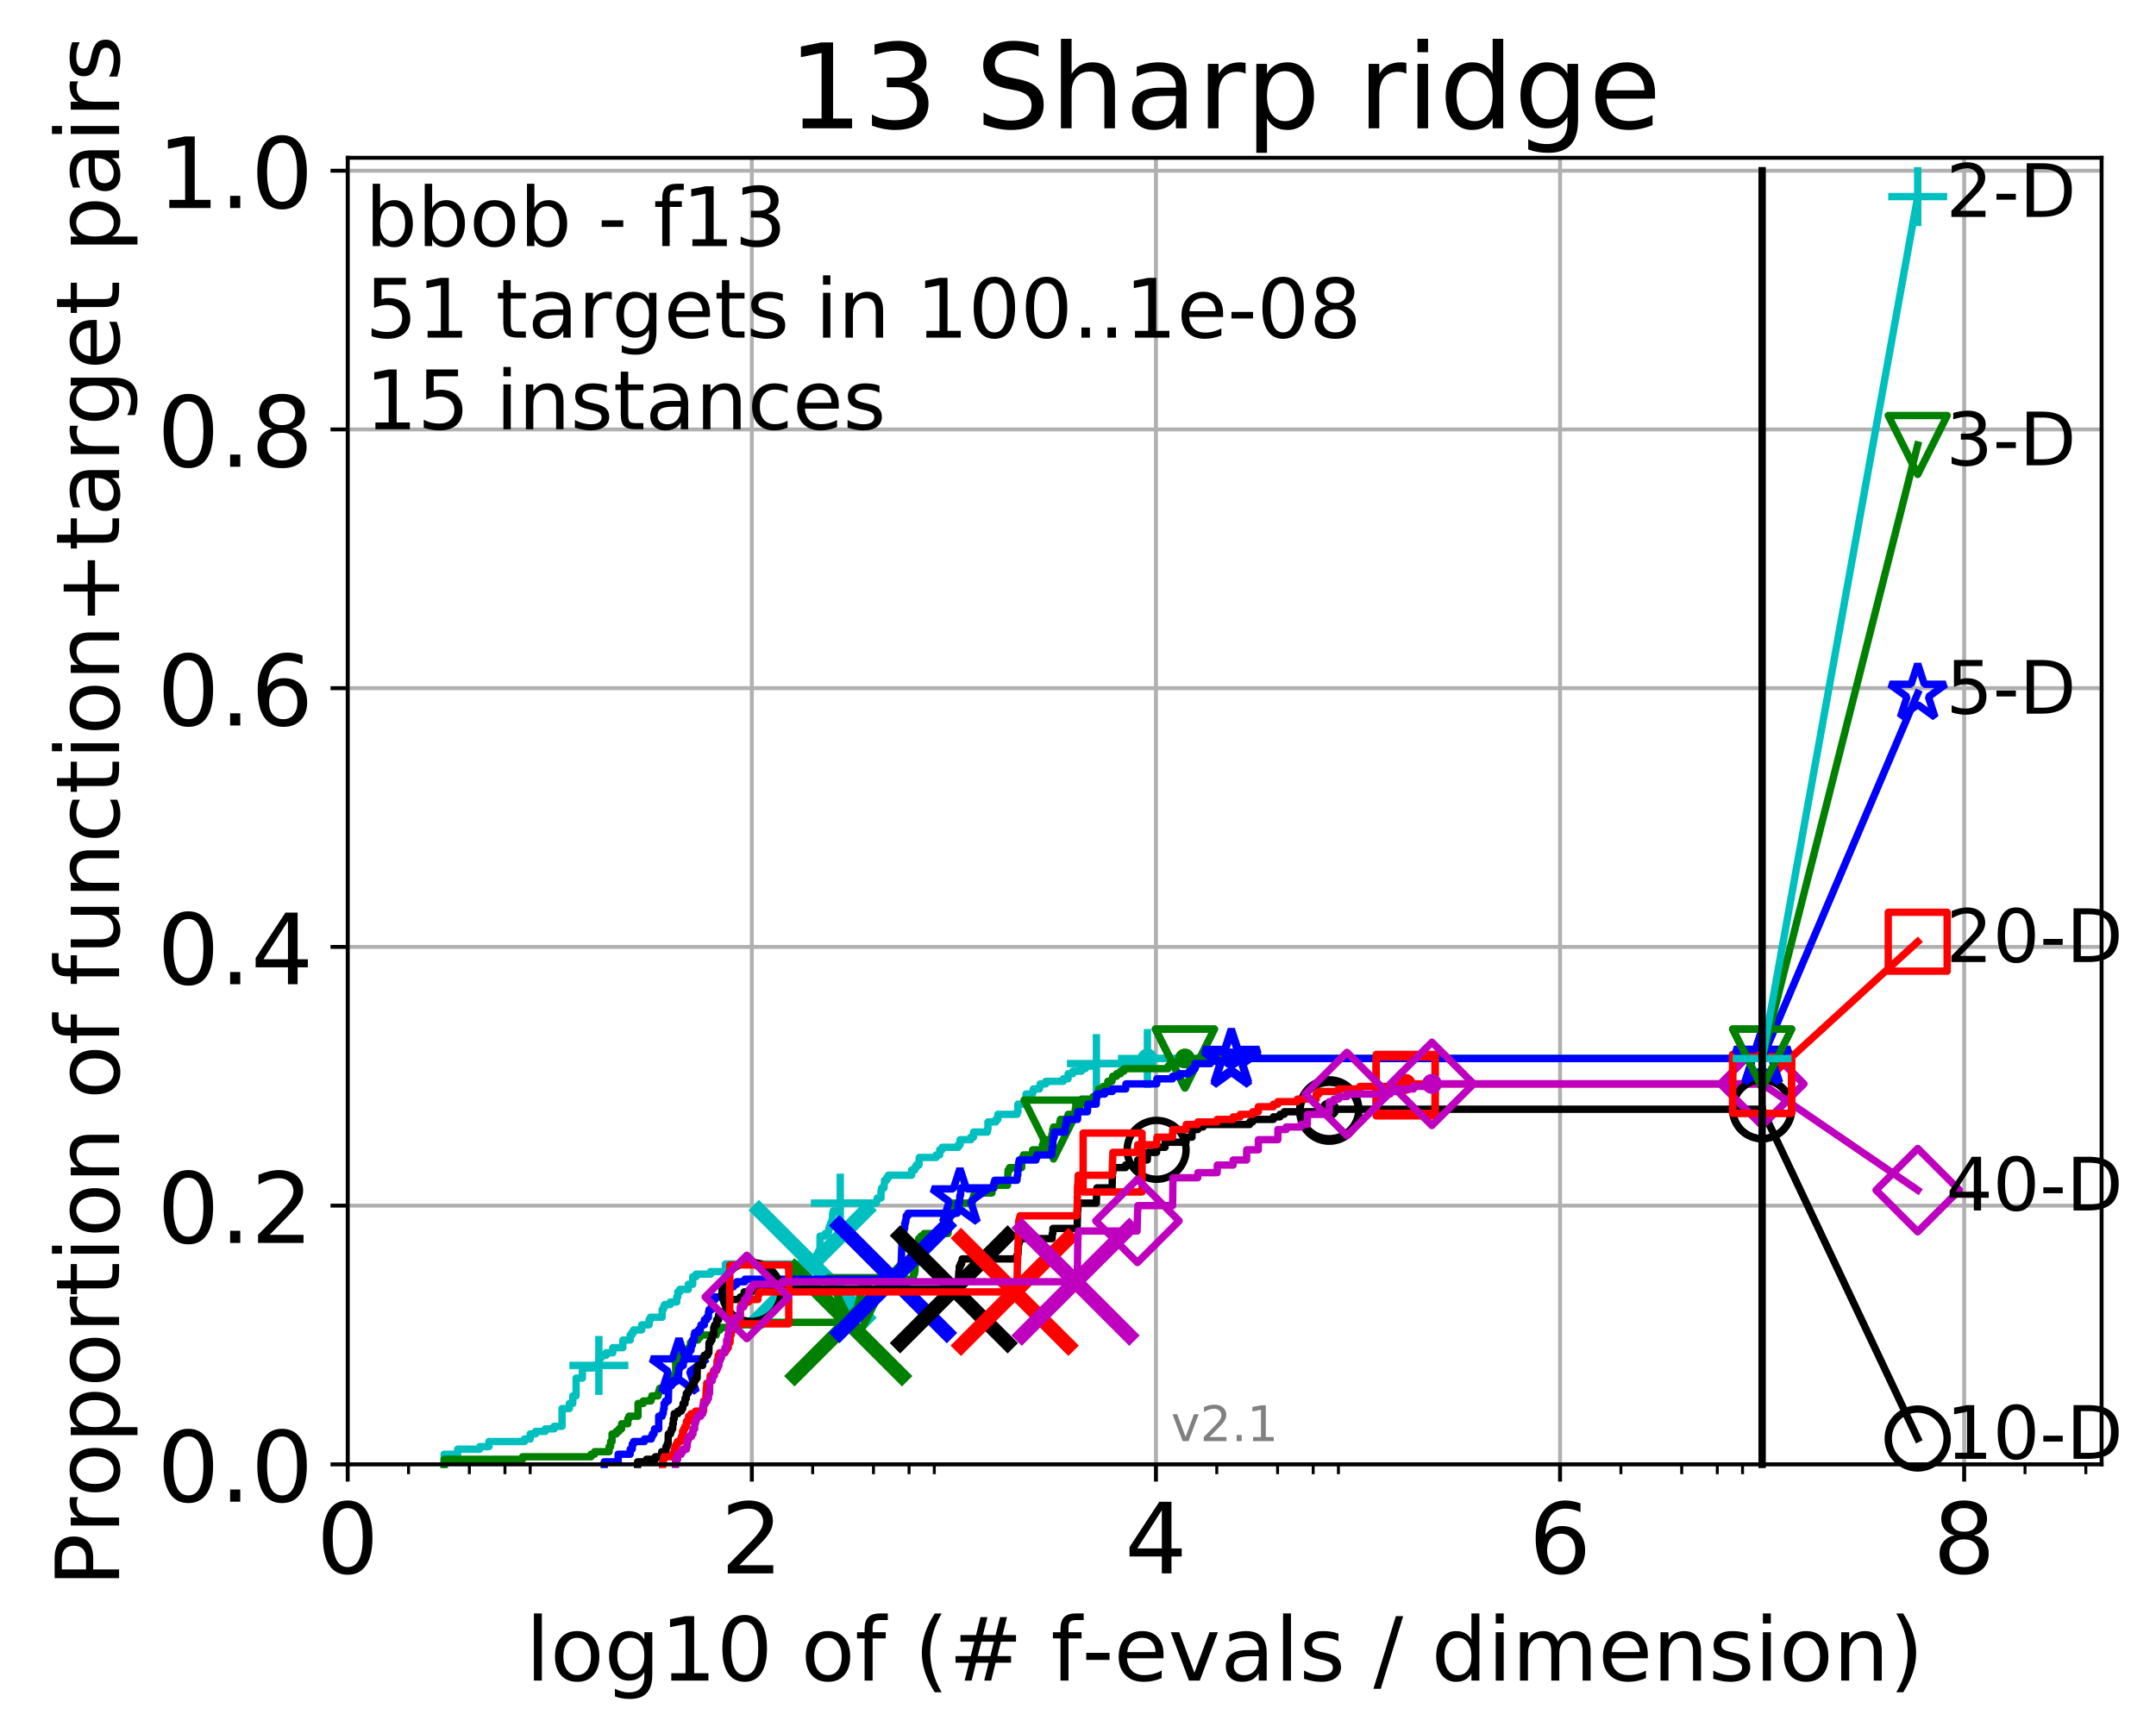 <?xml version="1.0" encoding="utf-8" standalone="no"?>
<!DOCTYPE svg PUBLIC "-//W3C//DTD SVG 1.1//EN"
  "http://www.w3.org/Graphics/SVG/1.1/DTD/svg11.dtd">
<!-- Created with matplotlib (http://matplotlib.org/) -->
<svg height="353pt" version="1.1" viewBox="0 0 439 353" width="439pt" xmlns="http://www.w3.org/2000/svg" xmlns:xlink="http://www.w3.org/1999/xlink">
 <defs>
  <style type="text/css">
*{stroke-linecap:butt;stroke-linejoin:round;}
  </style>
 </defs>
 <g id="figure_1">
  <g id="patch_1">
   <path d="M 0 353.222 
L 439.489 353.222 
L 439.489 0 
L 0 0 
z
" style="fill:#ffffff;"/>
  </g>
  <g id="axes_1">
   <g id="patch_2">
    <path d="M 70.8 298.245 
L 427.92 298.245 
L 427.92 32.133 
L 70.8 32.133 
z
" style="fill:#ffffff;"/>
   </g>
   <g id="matplotlib.axis_1">
    <g id="xtick_1">
     <g id="line2d_1">
      <path clip-path="url(#p04633f2bf3)" d="M 70.8 298.245 
L 70.8 32.133 
" style="fill:none;stroke:#b0b0b0;stroke-linecap:square;stroke-width:0.8;"/>
     </g>
     <g id="line2d_2">
      <defs>
       <path d="M 0 0 
L 0 3.5 
" id="m8e6a27f6e5" style="stroke:#000000;stroke-width:0.8;"/>
      </defs>
      <g>
       <use style="stroke:#000000;stroke-width:0.8;" x="70.8" xlink:href="#m8e6a27f6e5" y="298.245"/>
      </g>
     </g>
     <g id="text_1">
      <!-- 0 -->
      <defs>
       <path d="M 31.781 66.406 
Q 24.172 66.406 20.328 58.906 
Q 16.5 51.422 16.5 36.375 
Q 16.5 21.391 20.328 13.891 
Q 24.172 6.391 31.781 6.391 
Q 39.453 6.391 43.281 13.891 
Q 47.125 21.391 47.125 36.375 
Q 47.125 51.422 43.281 58.906 
Q 39.453 66.406 31.781 66.406 
M 31.781 74.219 
Q 44.047 74.219 50.516 64.516 
Q 56.984 54.828 56.984 36.375 
Q 56.984 17.969 50.516 8.266 
Q 44.047 -1.422 31.781 -1.422 
Q 19.531 -1.422 13.062 8.266 
Q 6.594 17.969 6.594 36.375 
Q 6.594 54.828 13.062 64.516 
Q 19.531 74.219 31.781 74.219 
" id="DejaVuSans-30"/>
      </defs>
      <g transform="translate(64.438 320.442)scale(0.2 -0.2)">
       <use xlink:href="#DejaVuSans-30"/>
      </g>
     </g>
    </g>
    <g id="xtick_2">
     <g id="line2d_3">
      <path clip-path="url(#p04633f2bf3)" d="M 153.086 298.245 
L 153.086 32.133 
" style="fill:none;stroke:#b0b0b0;stroke-linecap:square;stroke-width:0.8;"/>
     </g>
     <g id="line2d_4">
      <g>
       <use style="stroke:#000000;stroke-width:0.8;" x="153.086" xlink:href="#m8e6a27f6e5" y="298.245"/>
      </g>
     </g>
     <g id="text_2">
      <!-- 2 -->
      <defs>
       <path d="M 19.188 8.297 
L 53.609 8.297 
L 53.609 0 
L 7.328 0 
L 7.328 8.297 
Q 12.938 14.109 22.625 23.891 
Q 32.328 33.688 34.812 36.531 
Q 39.547 41.844 41.422 45.531 
Q 43.312 49.219 43.312 52.781 
Q 43.312 58.594 39.234 62.25 
Q 35.156 65.922 28.609 65.922 
Q 23.969 65.922 18.812 64.312 
Q 13.672 62.703 7.812 59.422 
L 7.812 69.391 
Q 13.766 71.781 18.938 73 
Q 24.125 74.219 28.422 74.219 
Q 39.75 74.219 46.484 68.547 
Q 53.219 62.891 53.219 53.422 
Q 53.219 48.922 51.531 44.891 
Q 49.859 40.875 45.406 35.406 
Q 44.188 33.984 37.641 27.219 
Q 31.109 20.453 19.188 8.297 
" id="DejaVuSans-32"/>
      </defs>
      <g transform="translate(146.723 320.442)scale(0.2 -0.2)">
       <use xlink:href="#DejaVuSans-32"/>
      </g>
     </g>
    </g>
    <g id="xtick_3">
     <g id="line2d_5">
      <path clip-path="url(#p04633f2bf3)" d="M 235.371 298.245 
L 235.371 32.133 
" style="fill:none;stroke:#b0b0b0;stroke-linecap:square;stroke-width:0.8;"/>
     </g>
     <g id="line2d_6">
      <g>
       <use style="stroke:#000000;stroke-width:0.8;" x="235.371" xlink:href="#m8e6a27f6e5" y="298.245"/>
      </g>
     </g>
     <g id="text_3">
      <!-- 4 -->
      <defs>
       <path d="M 37.797 64.312 
L 12.891 25.391 
L 37.797 25.391 
z
M 35.203 72.906 
L 47.609 72.906 
L 47.609 25.391 
L 58.016 25.391 
L 58.016 17.188 
L 47.609 17.188 
L 47.609 0 
L 37.797 0 
L 37.797 17.188 
L 4.891 17.188 
L 4.891 26.703 
z
" id="DejaVuSans-34"/>
      </defs>
      <g transform="translate(229.009 320.442)scale(0.2 -0.2)">
       <use xlink:href="#DejaVuSans-34"/>
      </g>
     </g>
    </g>
    <g id="xtick_4">
     <g id="line2d_7">
      <path clip-path="url(#p04633f2bf3)" d="M 317.657 298.245 
L 317.657 32.133 
" style="fill:none;stroke:#b0b0b0;stroke-linecap:square;stroke-width:0.8;"/>
     </g>
     <g id="line2d_8">
      <g>
       <use style="stroke:#000000;stroke-width:0.8;" x="317.657" xlink:href="#m8e6a27f6e5" y="298.245"/>
      </g>
     </g>
     <g id="text_4">
      <!-- 6 -->
      <defs>
       <path d="M 33.016 40.375 
Q 26.375 40.375 22.484 35.828 
Q 18.609 31.297 18.609 23.391 
Q 18.609 15.531 22.484 10.953 
Q 26.375 6.391 33.016 6.391 
Q 39.656 6.391 43.531 10.953 
Q 47.406 15.531 47.406 23.391 
Q 47.406 31.297 43.531 35.828 
Q 39.656 40.375 33.016 40.375 
M 52.594 71.297 
L 52.594 62.312 
Q 48.875 64.062 45.094 64.984 
Q 41.312 65.922 37.594 65.922 
Q 27.828 65.922 22.672 59.328 
Q 17.531 52.734 16.797 39.406 
Q 19.672 43.656 24.016 45.922 
Q 28.375 48.188 33.594 48.188 
Q 44.578 48.188 50.953 41.516 
Q 57.328 34.859 57.328 23.391 
Q 57.328 12.156 50.688 5.359 
Q 44.047 -1.422 33.016 -1.422 
Q 20.359 -1.422 13.672 8.266 
Q 6.984 17.969 6.984 36.375 
Q 6.984 53.656 15.188 63.938 
Q 23.391 74.219 37.203 74.219 
Q 40.922 74.219 44.703 73.484 
Q 48.484 72.75 52.594 71.297 
" id="DejaVuSans-36"/>
      </defs>
      <g transform="translate(311.295 320.442)scale(0.2 -0.2)">
       <use xlink:href="#DejaVuSans-36"/>
      </g>
     </g>
    </g>
    <g id="xtick_5">
     <g id="line2d_9">
      <path clip-path="url(#p04633f2bf3)" d="M 399.943 298.245 
L 399.943 32.133 
" style="fill:none;stroke:#b0b0b0;stroke-linecap:square;stroke-width:0.8;"/>
     </g>
     <g id="line2d_10">
      <g>
       <use style="stroke:#000000;stroke-width:0.8;" x="399.943" xlink:href="#m8e6a27f6e5" y="298.245"/>
      </g>
     </g>
     <g id="text_5">
      <!-- 8 -->
      <defs>
       <path d="M 31.781 34.625 
Q 24.75 34.625 20.719 30.859 
Q 16.703 27.094 16.703 20.516 
Q 16.703 13.922 20.719 10.156 
Q 24.75 6.391 31.781 6.391 
Q 38.812 6.391 42.859 10.172 
Q 46.922 13.969 46.922 20.516 
Q 46.922 27.094 42.891 30.859 
Q 38.875 34.625 31.781 34.625 
M 21.922 38.812 
Q 15.578 40.375 12.031 44.719 
Q 8.5 49.078 8.5 55.328 
Q 8.5 64.062 14.719 69.141 
Q 20.953 74.219 31.781 74.219 
Q 42.672 74.219 48.875 69.141 
Q 55.078 64.062 55.078 55.328 
Q 55.078 49.078 51.531 44.719 
Q 48 40.375 41.703 38.812 
Q 48.828 37.156 52.797 32.312 
Q 56.781 27.484 56.781 20.516 
Q 56.781 9.906 50.312 4.234 
Q 43.844 -1.422 31.781 -1.422 
Q 19.734 -1.422 13.25 4.234 
Q 6.781 9.906 6.781 20.516 
Q 6.781 27.484 10.781 32.312 
Q 14.797 37.156 21.922 38.812 
M 18.312 54.391 
Q 18.312 48.734 21.844 45.562 
Q 25.391 42.391 31.781 42.391 
Q 38.141 42.391 41.719 45.562 
Q 45.312 48.734 45.312 54.391 
Q 45.312 60.062 41.719 63.234 
Q 38.141 66.406 31.781 66.406 
Q 25.391 66.406 21.844 63.234 
Q 18.312 60.062 18.312 54.391 
" id="DejaVuSans-38"/>
      </defs>
      <g transform="translate(393.58 320.442)scale(0.2 -0.2)">
       <use xlink:href="#DejaVuSans-38"/>
      </g>
     </g>
    </g>
    <g id="xtick_6">
     <g id="line2d_11">
      <defs>
       <path d="M 0 0 
L 0 2 
" id="mf7348ae3d4" style="stroke:#000000;stroke-width:0.6;"/>
      </defs>
      <g>
       <use style="stroke:#000000;stroke-width:0.6;" x="83.185" xlink:href="#mf7348ae3d4" y="298.245"/>
      </g>
     </g>
    </g>
    <g id="xtick_7">
     <g id="line2d_12">
      <g>
       <use style="stroke:#000000;stroke-width:0.6;" x="95.57" xlink:href="#mf7348ae3d4" y="298.245"/>
      </g>
     </g>
    </g>
    <g id="xtick_8">
     <g id="line2d_13">
      <g>
       <use style="stroke:#000000;stroke-width:0.6;" x="102.815" xlink:href="#mf7348ae3d4" y="298.245"/>
      </g>
     </g>
    </g>
    <g id="xtick_9">
     <g id="line2d_14">
      <g>
       <use style="stroke:#000000;stroke-width:0.6;" x="107.956" xlink:href="#mf7348ae3d4" y="298.245"/>
      </g>
     </g>
    </g>
    <g id="xtick_10">
     <g id="line2d_15">
      <g>
       <use style="stroke:#000000;stroke-width:0.6;" x="165.471" xlink:href="#mf7348ae3d4" y="298.245"/>
      </g>
     </g>
    </g>
    <g id="xtick_11">
     <g id="line2d_16">
      <g>
       <use style="stroke:#000000;stroke-width:0.6;" x="177.856" xlink:href="#mf7348ae3d4" y="298.245"/>
      </g>
     </g>
    </g>
    <g id="xtick_12">
     <g id="line2d_17">
      <g>
       <use style="stroke:#000000;stroke-width:0.6;" x="185.101" xlink:href="#mf7348ae3d4" y="298.245"/>
      </g>
     </g>
    </g>
    <g id="xtick_13">
     <g id="line2d_18">
      <g>
       <use style="stroke:#000000;stroke-width:0.6;" x="190.241" xlink:href="#mf7348ae3d4" y="298.245"/>
      </g>
     </g>
    </g>
    <g id="xtick_14">
     <g id="line2d_19">
      <g>
       <use style="stroke:#000000;stroke-width:0.6;" x="247.757" xlink:href="#mf7348ae3d4" y="298.245"/>
      </g>
     </g>
    </g>
    <g id="xtick_15">
     <g id="line2d_20">
      <g>
       <use style="stroke:#000000;stroke-width:0.6;" x="260.142" xlink:href="#mf7348ae3d4" y="298.245"/>
      </g>
     </g>
    </g>
    <g id="xtick_16">
     <g id="line2d_21">
      <g>
       <use style="stroke:#000000;stroke-width:0.6;" x="267.387" xlink:href="#mf7348ae3d4" y="298.245"/>
      </g>
     </g>
    </g>
    <g id="xtick_17">
     <g id="line2d_22">
      <g>
       <use style="stroke:#000000;stroke-width:0.6;" x="272.527" xlink:href="#mf7348ae3d4" y="298.245"/>
      </g>
     </g>
    </g>
    <g id="xtick_18">
     <g id="line2d_23">
      <g>
       <use style="stroke:#000000;stroke-width:0.6;" x="330.042" xlink:href="#mf7348ae3d4" y="298.245"/>
      </g>
     </g>
    </g>
    <g id="xtick_19">
     <g id="line2d_24">
      <g>
       <use style="stroke:#000000;stroke-width:0.6;" x="342.428" xlink:href="#mf7348ae3d4" y="298.245"/>
      </g>
     </g>
    </g>
    <g id="xtick_20">
     <g id="line2d_25">
      <g>
       <use style="stroke:#000000;stroke-width:0.6;" x="349.673" xlink:href="#mf7348ae3d4" y="298.245"/>
      </g>
     </g>
    </g>
    <g id="xtick_21">
     <g id="line2d_26">
      <g>
       <use style="stroke:#000000;stroke-width:0.6;" x="354.813" xlink:href="#mf7348ae3d4" y="298.245"/>
      </g>
     </g>
    </g>
    <g id="xtick_22">
     <g id="line2d_27">
      <g>
       <use style="stroke:#000000;stroke-width:0.6;" x="412.328" xlink:href="#mf7348ae3d4" y="298.245"/>
      </g>
     </g>
    </g>
    <g id="xtick_23">
     <g id="line2d_28">
      <g>
       <use style="stroke:#000000;stroke-width:0.6;" x="424.713" xlink:href="#mf7348ae3d4" y="298.245"/>
      </g>
     </g>
    </g>
    <g id="text_6">
     <!-- log10 of (# f-evals / dimension) -->
     <defs>
      <path d="M 9.422 75.984 
L 18.406 75.984 
L 18.406 0 
L 9.422 0 
z
" id="DejaVuSans-6c"/>
      <path d="M 30.609 48.391 
Q 23.391 48.391 19.188 42.75 
Q 14.984 37.109 14.984 27.297 
Q 14.984 17.484 19.156 11.844 
Q 23.344 6.203 30.609 6.203 
Q 37.797 6.203 41.984 11.859 
Q 46.188 17.531 46.188 27.297 
Q 46.188 37.016 41.984 42.703 
Q 37.797 48.391 30.609 48.391 
M 30.609 56 
Q 42.328 56 49.016 48.375 
Q 55.719 40.766 55.719 27.297 
Q 55.719 13.875 49.016 6.219 
Q 42.328 -1.422 30.609 -1.422 
Q 18.844 -1.422 12.172 6.219 
Q 5.516 13.875 5.516 27.297 
Q 5.516 40.766 12.172 48.375 
Q 18.844 56 30.609 56 
" id="DejaVuSans-6f"/>
      <path d="M 45.406 27.984 
Q 45.406 37.75 41.375 43.109 
Q 37.359 48.484 30.078 48.484 
Q 22.859 48.484 18.828 43.109 
Q 14.797 37.75 14.797 27.984 
Q 14.797 18.266 18.828 12.891 
Q 22.859 7.516 30.078 7.516 
Q 37.359 7.516 41.375 12.891 
Q 45.406 18.266 45.406 27.984 
M 54.391 6.781 
Q 54.391 -7.172 48.188 -13.984 
Q 42 -20.797 29.203 -20.797 
Q 24.469 -20.797 20.266 -20.094 
Q 16.062 -19.391 12.109 -17.922 
L 12.109 -9.188 
Q 16.062 -11.328 19.922 -12.344 
Q 23.781 -13.375 27.781 -13.375 
Q 36.625 -13.375 41.016 -8.766 
Q 45.406 -4.156 45.406 5.172 
L 45.406 9.625 
Q 42.625 4.781 38.281 2.391 
Q 33.938 0 27.875 0 
Q 17.828 0 11.672 7.656 
Q 5.516 15.328 5.516 27.984 
Q 5.516 40.672 11.672 48.328 
Q 17.828 56 27.875 56 
Q 33.938 56 38.281 53.609 
Q 42.625 51.219 45.406 46.391 
L 45.406 54.688 
L 54.391 54.688 
z
" id="DejaVuSans-67"/>
      <path d="M 12.406 8.297 
L 28.516 8.297 
L 28.516 63.922 
L 10.984 60.406 
L 10.984 69.391 
L 28.422 72.906 
L 38.281 72.906 
L 38.281 8.297 
L 54.391 8.297 
L 54.391 0 
L 12.406 0 
z
" id="DejaVuSans-31"/>
      <path id="DejaVuSans-20"/>
      <path d="M 37.109 75.984 
L 37.109 68.5 
L 28.516 68.5 
Q 23.688 68.5 21.797 66.547 
Q 19.922 64.594 19.922 59.516 
L 19.922 54.688 
L 34.719 54.688 
L 34.719 47.703 
L 19.922 47.703 
L 19.922 0 
L 10.891 0 
L 10.891 47.703 
L 2.297 47.703 
L 2.297 54.688 
L 10.891 54.688 
L 10.891 58.5 
Q 10.891 67.625 15.141 71.797 
Q 19.391 75.984 28.609 75.984 
z
" id="DejaVuSans-66"/>
      <path d="M 31 75.875 
Q 24.469 64.656 21.281 53.656 
Q 18.109 42.672 18.109 31.391 
Q 18.109 20.125 21.312 9.062 
Q 24.516 -2 31 -13.188 
L 23.188 -13.188 
Q 15.875 -1.703 12.234 9.375 
Q 8.594 20.453 8.594 31.391 
Q 8.594 42.281 12.203 53.312 
Q 15.828 64.359 23.188 75.875 
z
" id="DejaVuSans-28"/>
      <path d="M 51.125 44 
L 36.922 44 
L 32.812 27.688 
L 47.125 27.688 
z
M 43.797 71.781 
L 38.719 51.516 
L 52.984 51.516 
L 58.109 71.781 
L 65.922 71.781 
L 60.891 51.516 
L 76.125 51.516 
L 76.125 44 
L 58.984 44 
L 54.984 27.688 
L 70.516 27.688 
L 70.516 20.219 
L 53.078 20.219 
L 48 0 
L 40.188 0 
L 45.219 20.219 
L 30.906 20.219 
L 25.875 0 
L 18.016 0 
L 23.094 20.219 
L 7.719 20.219 
L 7.719 27.688 
L 24.906 27.688 
L 29 44 
L 13.281 44 
L 13.281 51.516 
L 30.906 51.516 
L 35.891 71.781 
z
" id="DejaVuSans-23"/>
      <path d="M 4.891 31.391 
L 31.203 31.391 
L 31.203 23.391 
L 4.891 23.391 
z
" id="DejaVuSans-2d"/>
      <path d="M 56.203 29.594 
L 56.203 25.203 
L 14.891 25.203 
Q 15.484 15.922 20.484 11.062 
Q 25.484 6.203 34.422 6.203 
Q 39.594 6.203 44.453 7.469 
Q 49.312 8.734 54.109 11.281 
L 54.109 2.781 
Q 49.266 0.734 44.188 -0.344 
Q 39.109 -1.422 33.891 -1.422 
Q 20.797 -1.422 13.156 6.188 
Q 5.516 13.812 5.516 26.812 
Q 5.516 40.234 12.766 48.109 
Q 20.016 56 32.328 56 
Q 43.359 56 49.781 48.891 
Q 56.203 41.797 56.203 29.594 
M 47.219 32.234 
Q 47.125 39.594 43.094 43.984 
Q 39.062 48.391 32.422 48.391 
Q 24.906 48.391 20.391 44.141 
Q 15.875 39.891 15.188 32.172 
z
" id="DejaVuSans-65"/>
      <path d="M 2.984 54.688 
L 12.5 54.688 
L 29.594 8.797 
L 46.688 54.688 
L 56.203 54.688 
L 35.688 0 
L 23.484 0 
z
" id="DejaVuSans-76"/>
      <path d="M 34.281 27.484 
Q 23.391 27.484 19.188 25 
Q 14.984 22.516 14.984 16.5 
Q 14.984 11.719 18.141 8.906 
Q 21.297 6.109 26.703 6.109 
Q 34.188 6.109 38.703 11.406 
Q 43.219 16.703 43.219 25.484 
L 43.219 27.484 
z
M 52.203 31.203 
L 52.203 0 
L 43.219 0 
L 43.219 8.297 
Q 40.141 3.328 35.547 0.953 
Q 30.953 -1.422 24.312 -1.422 
Q 15.922 -1.422 10.953 3.297 
Q 6 8.016 6 15.922 
Q 6 25.141 12.172 29.828 
Q 18.359 34.516 30.609 34.516 
L 43.219 34.516 
L 43.219 35.406 
Q 43.219 41.609 39.141 45 
Q 35.062 48.391 27.688 48.391 
Q 23 48.391 18.547 47.266 
Q 14.109 46.141 10.016 43.891 
L 10.016 52.203 
Q 14.938 54.109 19.578 55.047 
Q 24.219 56 28.609 56 
Q 40.484 56 46.344 49.844 
Q 52.203 43.703 52.203 31.203 
" id="DejaVuSans-61"/>
      <path d="M 44.281 53.078 
L 44.281 44.578 
Q 40.484 46.531 36.375 47.5 
Q 32.281 48.484 27.875 48.484 
Q 21.188 48.484 17.844 46.438 
Q 14.5 44.391 14.5 40.281 
Q 14.5 37.156 16.891 35.375 
Q 19.281 33.594 26.516 31.984 
L 29.594 31.297 
Q 39.156 29.25 43.188 25.516 
Q 47.219 21.781 47.219 15.094 
Q 47.219 7.469 41.188 3.016 
Q 35.156 -1.422 24.609 -1.422 
Q 20.219 -1.422 15.453 -0.562 
Q 10.688 0.297 5.422 2 
L 5.422 11.281 
Q 10.406 8.688 15.234 7.391 
Q 20.062 6.109 24.812 6.109 
Q 31.156 6.109 34.562 8.281 
Q 37.984 10.453 37.984 14.406 
Q 37.984 18.062 35.516 20.016 
Q 33.062 21.969 24.703 23.781 
L 21.578 24.516 
Q 13.234 26.266 9.516 29.906 
Q 5.812 33.547 5.812 39.891 
Q 5.812 47.609 11.281 51.797 
Q 16.75 56 26.812 56 
Q 31.781 56 36.172 55.266 
Q 40.578 54.547 44.281 53.078 
" id="DejaVuSans-73"/>
      <path d="M 25.391 72.906 
L 33.688 72.906 
L 8.297 -9.281 
L 0 -9.281 
z
" id="DejaVuSans-2f"/>
      <path d="M 45.406 46.391 
L 45.406 75.984 
L 54.391 75.984 
L 54.391 0 
L 45.406 0 
L 45.406 8.203 
Q 42.578 3.328 38.25 0.953 
Q 33.938 -1.422 27.875 -1.422 
Q 17.969 -1.422 11.734 6.484 
Q 5.516 14.406 5.516 27.297 
Q 5.516 40.188 11.734 48.094 
Q 17.969 56 27.875 56 
Q 33.938 56 38.25 53.625 
Q 42.578 51.266 45.406 46.391 
M 14.797 27.297 
Q 14.797 17.391 18.875 11.75 
Q 22.953 6.109 30.078 6.109 
Q 37.203 6.109 41.297 11.75 
Q 45.406 17.391 45.406 27.297 
Q 45.406 37.203 41.297 42.844 
Q 37.203 48.484 30.078 48.484 
Q 22.953 48.484 18.875 42.844 
Q 14.797 37.203 14.797 27.297 
" id="DejaVuSans-64"/>
      <path d="M 9.422 54.688 
L 18.406 54.688 
L 18.406 0 
L 9.422 0 
z
M 9.422 75.984 
L 18.406 75.984 
L 18.406 64.594 
L 9.422 64.594 
z
" id="DejaVuSans-69"/>
      <path d="M 52 44.188 
Q 55.375 50.25 60.062 53.125 
Q 64.75 56 71.094 56 
Q 79.641 56 84.281 50.016 
Q 88.922 44.047 88.922 33.016 
L 88.922 0 
L 79.891 0 
L 79.891 32.719 
Q 79.891 40.578 77.094 44.375 
Q 74.312 48.188 68.609 48.188 
Q 61.625 48.188 57.562 43.547 
Q 53.516 38.922 53.516 30.906 
L 53.516 0 
L 44.484 0 
L 44.484 32.719 
Q 44.484 40.625 41.703 44.406 
Q 38.922 48.188 33.109 48.188 
Q 26.219 48.188 22.156 43.531 
Q 18.109 38.875 18.109 30.906 
L 18.109 0 
L 9.078 0 
L 9.078 54.688 
L 18.109 54.688 
L 18.109 46.188 
Q 21.188 51.219 25.484 53.609 
Q 29.781 56 35.688 56 
Q 41.656 56 45.828 52.969 
Q 50 49.953 52 44.188 
" id="DejaVuSans-6d"/>
      <path d="M 54.891 33.016 
L 54.891 0 
L 45.906 0 
L 45.906 32.719 
Q 45.906 40.484 42.875 44.328 
Q 39.844 48.188 33.797 48.188 
Q 26.516 48.188 22.312 43.547 
Q 18.109 38.922 18.109 30.906 
L 18.109 0 
L 9.078 0 
L 9.078 54.688 
L 18.109 54.688 
L 18.109 46.188 
Q 21.344 51.125 25.703 53.562 
Q 30.078 56 35.797 56 
Q 45.219 56 50.047 50.172 
Q 54.891 44.344 54.891 33.016 
" id="DejaVuSans-6e"/>
      <path d="M 8.016 75.875 
L 15.828 75.875 
Q 23.141 64.359 26.781 53.312 
Q 30.422 42.281 30.422 31.391 
Q 30.422 20.453 26.781 9.375 
Q 23.141 -1.703 15.828 -13.188 
L 8.016 -13.188 
Q 14.5 -2 17.703 9.062 
Q 20.906 20.125 20.906 31.391 
Q 20.906 42.672 17.703 53.656 
Q 14.5 64.656 8.016 75.875 
" id="DejaVuSans-29"/>
     </defs>
     <g transform="translate(107.015 342.279)scale(0.18 -0.18)">
      <use xlink:href="#DejaVuSans-6c"/>
      <use x="27.783" xlink:href="#DejaVuSans-6f"/>
      <use x="88.965" xlink:href="#DejaVuSans-67"/>
      <use x="152.441" xlink:href="#DejaVuSans-31"/>
      <use x="216.064" xlink:href="#DejaVuSans-30"/>
      <use x="279.688" xlink:href="#DejaVuSans-20"/>
      <use x="311.475" xlink:href="#DejaVuSans-6f"/>
      <use x="372.656" xlink:href="#DejaVuSans-66"/>
      <use x="407.861" xlink:href="#DejaVuSans-20"/>
      <use x="439.648" xlink:href="#DejaVuSans-28"/>
      <use x="478.662" xlink:href="#DejaVuSans-23"/>
      <use x="562.451" xlink:href="#DejaVuSans-20"/>
      <use x="594.238" xlink:href="#DejaVuSans-66"/>
      <use x="629.365" xlink:href="#DejaVuSans-2d"/>
      <use x="665.449" xlink:href="#DejaVuSans-65"/>
      <use x="726.973" xlink:href="#DejaVuSans-76"/>
      <use x="786.152" xlink:href="#DejaVuSans-61"/>
      <use x="847.432" xlink:href="#DejaVuSans-6c"/>
      <use x="875.215" xlink:href="#DejaVuSans-73"/>
      <use x="927.314" xlink:href="#DejaVuSans-20"/>
      <use x="959.102" xlink:href="#DejaVuSans-2f"/>
      <use x="992.793" xlink:href="#DejaVuSans-20"/>
      <use x="1024.58" xlink:href="#DejaVuSans-64"/>
      <use x="1088.057" xlink:href="#DejaVuSans-69"/>
      <use x="1115.84" xlink:href="#DejaVuSans-6d"/>
      <use x="1213.252" xlink:href="#DejaVuSans-65"/>
      <use x="1274.775" xlink:href="#DejaVuSans-6e"/>
      <use x="1338.154" xlink:href="#DejaVuSans-73"/>
      <use x="1390.254" xlink:href="#DejaVuSans-69"/>
      <use x="1418.037" xlink:href="#DejaVuSans-6f"/>
      <use x="1479.219" xlink:href="#DejaVuSans-6e"/>
      <use x="1542.598" xlink:href="#DejaVuSans-29"/>
     </g>
    </g>
   </g>
   <g id="matplotlib.axis_2">
    <g id="ytick_1">
     <g id="line2d_29">
      <path clip-path="url(#p04633f2bf3)" d="M 70.8 298.245 
L 427.92 298.245 
" style="fill:none;stroke:#b0b0b0;stroke-linecap:square;stroke-width:0.8;"/>
     </g>
     <g id="line2d_30">
      <defs>
       <path d="M 0 0 
L -3.5 0 
" id="m4df4609149" style="stroke:#000000;stroke-width:0.8;"/>
      </defs>
      <g>
       <use style="stroke:#000000;stroke-width:0.8;" x="70.8" xlink:href="#m4df4609149" y="298.245"/>
      </g>
     </g>
     <g id="text_7">
      <!-- 0.0 -->
      <defs>
       <path d="M 10.688 12.406 
L 21 12.406 
L 21 0 
L 10.688 0 
z
" id="DejaVuSans-2e"/>
      </defs>
      <g transform="translate(31.994 305.844)scale(0.2 -0.2)">
       <use xlink:href="#DejaVuSans-30"/>
       <use x="63.623" xlink:href="#DejaVuSans-2e"/>
       <use x="95.41" xlink:href="#DejaVuSans-30"/>
      </g>
     </g>
    </g>
    <g id="ytick_2">
     <g id="line2d_31">
      <path clip-path="url(#p04633f2bf3)" d="M 70.8 245.55 
L 427.92 245.55 
" style="fill:none;stroke:#b0b0b0;stroke-linecap:square;stroke-width:0.8;"/>
     </g>
     <g id="line2d_32">
      <g>
       <use style="stroke:#000000;stroke-width:0.8;" x="70.8" xlink:href="#m4df4609149" y="245.55"/>
      </g>
     </g>
     <g id="text_8">
      <!-- 0.2 -->
      <g transform="translate(31.994 253.148)scale(0.2 -0.2)">
       <use xlink:href="#DejaVuSans-30"/>
       <use x="63.623" xlink:href="#DejaVuSans-2e"/>
       <use x="95.41" xlink:href="#DejaVuSans-32"/>
      </g>
     </g>
    </g>
    <g id="ytick_3">
     <g id="line2d_33">
      <path clip-path="url(#p04633f2bf3)" d="M 70.8 192.854 
L 427.92 192.854 
" style="fill:none;stroke:#b0b0b0;stroke-linecap:square;stroke-width:0.8;"/>
     </g>
     <g id="line2d_34">
      <g>
       <use style="stroke:#000000;stroke-width:0.8;" x="70.8" xlink:href="#m4df4609149" y="192.854"/>
      </g>
     </g>
     <g id="text_9">
      <!-- 0.4 -->
      <g transform="translate(31.994 200.453)scale(0.2 -0.2)">
       <use xlink:href="#DejaVuSans-30"/>
       <use x="63.623" xlink:href="#DejaVuSans-2e"/>
       <use x="95.41" xlink:href="#DejaVuSans-34"/>
      </g>
     </g>
    </g>
    <g id="ytick_4">
     <g id="line2d_35">
      <path clip-path="url(#p04633f2bf3)" d="M 70.8 140.159 
L 427.92 140.159 
" style="fill:none;stroke:#b0b0b0;stroke-linecap:square;stroke-width:0.8;"/>
     </g>
     <g id="line2d_36">
      <g>
       <use style="stroke:#000000;stroke-width:0.8;" x="70.8" xlink:href="#m4df4609149" y="140.159"/>
      </g>
     </g>
     <g id="text_10">
      <!-- 0.6 -->
      <g transform="translate(31.994 147.757)scale(0.2 -0.2)">
       <use xlink:href="#DejaVuSans-30"/>
       <use x="63.623" xlink:href="#DejaVuSans-2e"/>
       <use x="95.41" xlink:href="#DejaVuSans-36"/>
      </g>
     </g>
    </g>
    <g id="ytick_5">
     <g id="line2d_37">
      <path clip-path="url(#p04633f2bf3)" d="M 70.8 87.464 
L 427.92 87.464 
" style="fill:none;stroke:#b0b0b0;stroke-linecap:square;stroke-width:0.8;"/>
     </g>
     <g id="line2d_38">
      <g>
       <use style="stroke:#000000;stroke-width:0.8;" x="70.8" xlink:href="#m4df4609149" y="87.464"/>
      </g>
     </g>
     <g id="text_11">
      <!-- 0.8 -->
      <g transform="translate(31.994 95.062)scale(0.2 -0.2)">
       <use xlink:href="#DejaVuSans-30"/>
       <use x="63.623" xlink:href="#DejaVuSans-2e"/>
       <use x="95.41" xlink:href="#DejaVuSans-38"/>
      </g>
     </g>
    </g>
    <g id="ytick_6">
     <g id="line2d_39">
      <path clip-path="url(#p04633f2bf3)" d="M 70.8 34.768 
L 427.92 34.768 
" style="fill:none;stroke:#b0b0b0;stroke-linecap:square;stroke-width:0.8;"/>
     </g>
     <g id="line2d_40">
      <g>
       <use style="stroke:#000000;stroke-width:0.8;" x="70.8" xlink:href="#m4df4609149" y="34.768"/>
      </g>
     </g>
     <g id="text_12">
      <!-- 1.0 -->
      <g transform="translate(31.994 42.367)scale(0.2 -0.2)">
       <use xlink:href="#DejaVuSans-31"/>
       <use x="63.623" xlink:href="#DejaVuSans-2e"/>
       <use x="95.41" xlink:href="#DejaVuSans-30"/>
      </g>
     </g>
    </g>
    <g id="text_13">
     <!-- Proportion of function+target pairs -->
     <defs>
      <path d="M 19.672 64.797 
L 19.672 37.406 
L 32.078 37.406 
Q 38.969 37.406 42.719 40.969 
Q 46.484 44.531 46.484 51.125 
Q 46.484 57.672 42.719 61.234 
Q 38.969 64.797 32.078 64.797 
z
M 9.812 72.906 
L 32.078 72.906 
Q 44.344 72.906 50.609 67.359 
Q 56.891 61.812 56.891 51.125 
Q 56.891 40.328 50.609 34.812 
Q 44.344 29.297 32.078 29.297 
L 19.672 29.297 
L 19.672 0 
L 9.812 0 
z
" id="DejaVuSans-50"/>
      <path d="M 41.109 46.297 
Q 39.594 47.172 37.812 47.578 
Q 36.031 48 33.891 48 
Q 26.266 48 22.188 43.047 
Q 18.109 38.094 18.109 28.812 
L 18.109 0 
L 9.078 0 
L 9.078 54.688 
L 18.109 54.688 
L 18.109 46.188 
Q 20.953 51.172 25.484 53.578 
Q 30.031 56 36.531 56 
Q 37.453 56 38.578 55.875 
Q 39.703 55.766 41.062 55.516 
z
" id="DejaVuSans-72"/>
      <path d="M 18.109 8.203 
L 18.109 -20.797 
L 9.078 -20.797 
L 9.078 54.688 
L 18.109 54.688 
L 18.109 46.391 
Q 20.953 51.266 25.266 53.625 
Q 29.594 56 35.594 56 
Q 45.562 56 51.781 48.094 
Q 58.016 40.188 58.016 27.297 
Q 58.016 14.406 51.781 6.484 
Q 45.562 -1.422 35.594 -1.422 
Q 29.594 -1.422 25.266 0.953 
Q 20.953 3.328 18.109 8.203 
M 48.688 27.297 
Q 48.688 37.203 44.609 42.844 
Q 40.531 48.484 33.406 48.484 
Q 26.266 48.484 22.188 42.844 
Q 18.109 37.203 18.109 27.297 
Q 18.109 17.391 22.188 11.75 
Q 26.266 6.109 33.406 6.109 
Q 40.531 6.109 44.609 11.75 
Q 48.688 17.391 48.688 27.297 
" id="DejaVuSans-70"/>
      <path d="M 18.312 70.219 
L 18.312 54.688 
L 36.812 54.688 
L 36.812 47.703 
L 18.312 47.703 
L 18.312 18.016 
Q 18.312 11.328 20.141 9.422 
Q 21.969 7.516 27.594 7.516 
L 36.812 7.516 
L 36.812 0 
L 27.594 0 
Q 17.188 0 13.234 3.875 
Q 9.281 7.766 9.281 18.016 
L 9.281 47.703 
L 2.688 47.703 
L 2.688 54.688 
L 9.281 54.688 
L 9.281 70.219 
z
" id="DejaVuSans-74"/>
      <path d="M 8.5 21.578 
L 8.5 54.688 
L 17.484 54.688 
L 17.484 21.922 
Q 17.484 14.156 20.5 10.266 
Q 23.531 6.391 29.594 6.391 
Q 36.859 6.391 41.078 11.031 
Q 45.312 15.672 45.312 23.688 
L 45.312 54.688 
L 54.297 54.688 
L 54.297 0 
L 45.312 0 
L 45.312 8.406 
Q 42.047 3.422 37.719 1 
Q 33.406 -1.422 27.688 -1.422 
Q 18.266 -1.422 13.375 4.438 
Q 8.5 10.297 8.5 21.578 
M 31.109 56 
z
" id="DejaVuSans-75"/>
      <path d="M 48.781 52.594 
L 48.781 44.188 
Q 44.969 46.297 41.141 47.344 
Q 37.312 48.391 33.406 48.391 
Q 24.656 48.391 19.812 42.844 
Q 14.984 37.312 14.984 27.297 
Q 14.984 17.281 19.812 11.734 
Q 24.656 6.203 33.406 6.203 
Q 37.312 6.203 41.141 7.25 
Q 44.969 8.297 48.781 10.406 
L 48.781 2.094 
Q 45.016 0.344 40.984 -0.531 
Q 36.969 -1.422 32.422 -1.422 
Q 20.062 -1.422 12.781 6.344 
Q 5.516 14.109 5.516 27.297 
Q 5.516 40.672 12.859 48.328 
Q 20.219 56 33.016 56 
Q 37.156 56 41.109 55.141 
Q 45.062 54.297 48.781 52.594 
" id="DejaVuSans-63"/>
      <path d="M 46 62.703 
L 46 35.5 
L 73.188 35.5 
L 73.188 27.203 
L 46 27.203 
L 46 0 
L 37.797 0 
L 37.797 27.203 
L 10.594 27.203 
L 10.594 35.5 
L 37.797 35.5 
L 37.797 62.703 
z
" id="DejaVuSans-2b"/>
     </defs>
     <g transform="translate(24.25 323.179)rotate(-90)scale(0.18 -0.18)">
      <use xlink:href="#DejaVuSans-50"/>
      <use x="60.287" xlink:href="#DejaVuSans-72"/>
      <use x="101.369" xlink:href="#DejaVuSans-6f"/>
      <use x="162.551" xlink:href="#DejaVuSans-70"/>
      <use x="226.027" xlink:href="#DejaVuSans-6f"/>
      <use x="287.209" xlink:href="#DejaVuSans-72"/>
      <use x="328.322" xlink:href="#DejaVuSans-74"/>
      <use x="367.531" xlink:href="#DejaVuSans-69"/>
      <use x="395.314" xlink:href="#DejaVuSans-6f"/>
      <use x="456.496" xlink:href="#DejaVuSans-6e"/>
      <use x="519.875" xlink:href="#DejaVuSans-20"/>
      <use x="551.662" xlink:href="#DejaVuSans-6f"/>
      <use x="612.844" xlink:href="#DejaVuSans-66"/>
      <use x="648.049" xlink:href="#DejaVuSans-20"/>
      <use x="679.836" xlink:href="#DejaVuSans-66"/>
      <use x="715.041" xlink:href="#DejaVuSans-75"/>
      <use x="778.42" xlink:href="#DejaVuSans-6e"/>
      <use x="841.799" xlink:href="#DejaVuSans-63"/>
      <use x="896.779" xlink:href="#DejaVuSans-74"/>
      <use x="935.988" xlink:href="#DejaVuSans-69"/>
      <use x="963.771" xlink:href="#DejaVuSans-6f"/>
      <use x="1024.953" xlink:href="#DejaVuSans-6e"/>
      <use x="1088.332" xlink:href="#DejaVuSans-2b"/>
      <use x="1172.121" xlink:href="#DejaVuSans-74"/>
      <use x="1211.33" xlink:href="#DejaVuSans-61"/>
      <use x="1272.609" xlink:href="#DejaVuSans-72"/>
      <use x="1313.707" xlink:href="#DejaVuSans-67"/>
      <use x="1377.184" xlink:href="#DejaVuSans-65"/>
      <use x="1438.707" xlink:href="#DejaVuSans-74"/>
      <use x="1477.916" xlink:href="#DejaVuSans-20"/>
      <use x="1509.703" xlink:href="#DejaVuSans-70"/>
      <use x="1573.18" xlink:href="#DejaVuSans-61"/>
      <use x="1634.459" xlink:href="#DejaVuSans-69"/>
      <use x="1662.242" xlink:href="#DejaVuSans-72"/>
      <use x="1703.355" xlink:href="#DejaVuSans-73"/>
     </g>
    </g>
   </g>
   <g id="line2d_41">
    <defs>
     <path d="M 0 1.5 
C 0.398 1.5 0.779 1.342 1.061 1.061 
C 1.342 0.779 1.5 0.398 1.5 0 
C 1.5 -0.398 1.342 -0.779 1.061 -1.061 
C 0.779 -1.342 0.398 -1.5 0 -1.5 
C -0.398 -1.5 -0.779 -1.342 -1.061 -1.061 
C -1.342 -0.779 -1.5 -0.398 -1.5 0 
C -1.5 0.398 -1.342 0.779 -1.061 1.061 
C -0.779 1.342 -0.398 1.5 0 1.5 
z
" id="m258d790939" style="stroke:#00bfbf;"/>
    </defs>
    <g>
     <use style="fill:#00bfbf;stroke:#00bfbf;" x="233.635" xlink:href="#m258d790939" y="215.586"/>
     <use style="fill:#00bfbf;stroke:#00bfbf;" x="233.635" xlink:href="#m258d790939" y="215.586"/>
    </g>
   </g>
   <g id="line2d_42">
    <path d="M 90.43 298.245 
L 90.43 296.179 
L 93.185 296.179 
L 93.185 295.146 
L 97.675 295.146 
L 97.675 294.629 
L 99.558 294.629 
L 99.558 293.596 
L 106.803 293.596 
L 106.803 293.079 
L 107.956 293.079 
L 107.956 292.046 
L 109.039 292.046 
L 109.039 291.529 
L 111.026 291.529 
L 111.026 291.013 
L 112.815 291.013 
L 112.815 290.496 
L 114.44 290.496 
L 114.44 286.88 
L 115.93 286.88 
L 115.93 285.846 
L 116.631 285.846 
L 116.631 284.297 
L 117.305 284.297 
L 117.305 280.68 
L 118.582 280.68 
L 118.582 278.614 
L 120.891 278.614 
L 120.891 278.097 
L 121.942 278.097 
L 121.942 276.547 
L 122.445 276.547 
L 122.445 276.031 
L 123.412 276.031 
L 123.412 275.514 
L 124.769 275.514 
L 124.769 274.481 
L 126.825 274.481 
L 126.825 272.931 
L 128.315 272.931 
L 128.315 271.898 
L 128.669 271.898 
L 128.669 271.381 
L 129.016 271.381 
L 129.016 270.864 
L 130.656 270.864 
L 130.656 269.831 
L 132.159 269.831 
L 132.159 268.798 
L 132.445 268.798 
L 132.445 268.281 
L 134.831 268.281 
L 134.831 266.731 
L 135.077 266.731 
L 135.077 266.215 
L 135.32 266.215 
L 135.32 265.698 
L 136.489 265.698 
L 136.489 265.182 
L 137.797 265.182 
L 137.797 264.148 
L 138.006 264.148 
L 138.006 263.115 
L 138.416 263.115 
L 138.416 262.598 
L 140.156 262.598 
L 140.156 261.565 
L 141.054 261.565 
L 141.054 260.015 
L 141.742 260.015 
L 141.742 259.499 
L 144.688 259.499 
L 144.688 258.982 
L 147.706 258.982 
L 147.706 257.432 
L 165.869 257.432 
L 165.869 256.916 
L 166.638 256.916 
L 166.638 254.849 
L 166.97 254.849 
L 166.97 251.749 
L 168.007 251.749 
L 168.007 251.233 
L 168.654 251.233 
L 168.654 250.716 
L 168.766 250.716 
L 168.766 250.2 
L 168.914 250.2 
L 168.914 249.683 
L 169.097 249.683 
L 169.097 249.166 
L 169.351 249.166 
L 169.351 248.65 
L 169.494 248.65 
L 169.529 247.1 
L 169.671 247.1 
L 169.671 246.583 
L 170.932 246.583 
L 170.932 246.067 
L 171.096 246.067 
L 171.096 245.033 
L 178.449 245.033 
L 178.449 244.517 
L 178.621 244.517 
L 178.621 244 
L 179.376 244 
L 179.396 242.45 
L 179.539 242.45 
L 179.539 241.934 
L 180 241.934 
L 180.099 240.384 
L 180.547 240.384 
L 180.547 239.867 
L 180.889 239.867 
L 180.889 239.35 
L 185.615 239.35 
L 185.615 238.317 
L 186.24 238.317 
L 186.24 237.801 
L 186.559 237.801 
L 186.559 237.284 
L 187.113 237.284 
L 187.179 235.734 
L 190.628 235.734 
L 190.628 235.217 
L 191.346 235.217 
L 191.346 234.184 
L 191.822 234.184 
L 191.822 233.668 
L 195.117 233.668 
L 195.117 233.151 
L 195.504 233.151 
L 195.504 232.118 
L 197.686 232.118 
L 197.686 231.601 
L 198.23 231.601 
L 198.23 230.568 
L 201.021 230.568 
L 201.021 230.051 
L 201.161 230.051 
L 201.161 228.501 
L 202.777 228.501 
L 202.777 227.985 
L 203.187 227.985 
L 203.187 226.952 
L 207.085 226.952 
L 207.085 226.435 
L 207.263 226.435 
L 207.263 224.885 
L 208.726 224.885 
L 208.726 224.368 
L 208.908 224.368 
L 208.908 222.819 
L 210.247 222.819 
L 210.247 222.302 
L 210.414 222.302 
L 210.414 221.785 
L 211.649 221.785 
L 211.649 221.269 
L 211.803 221.269 
L 211.803 220.752 
L 212.948 220.752 
L 212.948 220.235 
L 216.48 220.235 
L 216.48 219.719 
L 217.48 219.719 
L 217.48 218.686 
L 218.427 218.686 
L 218.427 218.169 
L 220.183 218.169 
L 220.183 217.652 
L 221 217.652 
L 221 217.136 
L 223.249 217.136 
L 223.249 216.619 
L 232.83 216.619 
L 232.83 216.102 
L 233.635 216.102 
L 233.635 215.586 
L 358.8 215.586 
L 358.8 215.586 
" style="fill:none;stroke:#00bfbf;stroke-linecap:square;stroke-width:1.5;"/>
   </g>
   <g id="line2d_43">
    <defs>
     <path d="M -6 0 
L 6 0 
M 0 6 
L 0 -6 
" id="m976725ccc9" style="stroke:#00bfbf;stroke-width:1.5;"/>
    </defs>
    <g>
     <use style="fill:none;stroke:#00bfbf;stroke-width:1.5;" x="121.942" xlink:href="#m976725ccc9" y="278.097"/>
     <use style="fill:none;stroke:#00bfbf;stroke-width:1.5;" x="171.096" xlink:href="#m976725ccc9" y="245.033"/>
     <use style="fill:none;stroke:#00bfbf;stroke-width:1.5;" x="223.249" xlink:href="#m976725ccc9" y="216.619"/>
     <use style="fill:none;stroke:#00bfbf;stroke-width:1.5;" x="233.635" xlink:href="#m976725ccc9" y="215.586"/>
     <use style="fill:none;stroke:#00bfbf;stroke-width:1.5;" x="358.8" xlink:href="#m976725ccc9" y="215.586"/>
    </g>
   </g>
   <g id="line2d_44"/>
   <g id="line2d_45">
    <path clip-path="url(#p04633f2bf3)" d="M 165.471 257.432 
" style="fill:none;stroke:#00bfbf;stroke-linecap:square;stroke-width:1.5;"/>
    <defs>
     <path d="M -12 12 
L 12 -12 
M -12 -12 
L 12 12 
" id="mce45fe6ad9" style="stroke:#00bfbf;stroke-width:3;"/>
    </defs>
    <g clip-path="url(#p04633f2bf3)">
     <use style="fill:#00bfbf;stroke:#00bfbf;stroke-width:3;" x="165.471" xlink:href="#mce45fe6ad9" y="257.432"/>
    </g>
   </g>
   <g id="line2d_46">
    <defs>
     <path d="M 0 1.5 
C 0.398 1.5 0.779 1.342 1.061 1.061 
C 1.342 0.779 1.5 0.398 1.5 0 
C 1.5 -0.398 1.342 -0.779 1.061 -1.061 
C 0.779 -1.342 0.398 -1.5 0 -1.5 
C -0.398 -1.5 -0.779 -1.342 -1.061 -1.061 
C -1.342 -0.779 -1.5 -0.398 -1.5 0 
C -1.5 0.398 -1.342 0.779 -1.061 1.061 
C -0.779 1.342 -0.398 1.5 0 1.5 
z
" id="m478d45f51d" style="stroke:#008000;"/>
    </defs>
    <g>
     <use style="fill:#008000;stroke:#008000;" x="241.271" xlink:href="#m478d45f51d" y="215.586"/>
     <use style="fill:#008000;stroke:#008000;" x="241.271" xlink:href="#m478d45f51d" y="215.586"/>
    </g>
   </g>
   <g id="line2d_47">
    <path d="M 90.43 298.245 
L 90.43 297.212 
L 106.401 297.212 
L 106.401 296.696 
L 120.341 296.696 
L 120.341 296.179 
L 121.07 296.179 
L 121.07 295.662 
L 124.028 295.662 
L 124.028 294.629 
L 124.328 294.629 
L 124.328 293.596 
L 124.623 293.596 
L 124.623 292.046 
L 125.481 292.046 
L 125.481 291.529 
L 126.031 291.529 
L 126.031 291.013 
L 126.565 291.013 
L 126.565 289.979 
L 127.832 289.979 
L 127.832 288.946 
L 128.075 288.946 
L 128.075 288.43 
L 129.91 288.43 
L 129.91 285.846 
L 130.967 285.846 
L 130.967 285.33 
L 132.539 285.33 
L 132.539 284.813 
L 132.726 284.813 
L 132.726 284.297 
L 133.984 284.297 
L 133.984 283.78 
L 134.156 283.78 
L 134.156 283.263 
L 134.327 283.263 
L 134.327 282.747 
L 135.481 282.747 
L 135.481 282.23 
L 135.639 282.23 
L 135.639 281.713 
L 136.413 281.713 
L 136.413 280.68 
L 137.299 280.68 
L 137.299 280.164 
L 137.585 280.164 
L 137.585 277.064 
L 137.867 277.064 
L 137.867 276.031 
L 138.416 276.031 
L 138.416 274.997 
L 140.218 274.997 
L 140.218 274.481 
L 140.581 274.481 
L 140.581 273.448 
L 141.054 273.448 
L 141.054 272.931 
L 142.076 272.931 
L 142.076 272.414 
L 142.511 272.414 
L 142.511 271.898 
L 145.841 271.898 
L 145.841 271.381 
L 146.019 271.381 
L 146.019 270.864 
L 146.627 270.864 
L 146.627 270.348 
L 149.97 270.348 
L 149.97 269.831 
L 155.164 269.831 
L 155.164 269.315 
L 173.888 269.315 
L 173.888 268.798 
L 174.383 268.798 
L 174.491 267.765 
L 174.581 267.765 
L 174.688 266.215 
L 174.705 266.215 
L 174.705 265.698 
L 174.829 265.698 
L 174.829 265.182 
L 174.97 265.182 
L 175.057 264.148 
L 175.179 264.148 
L 175.282 263.115 
L 175.453 263.115 
L 175.521 262.082 
L 176.735 262.082 
L 176.735 260.532 
L 185.944 260.532 
L 186.011 259.499 
L 186.189 259.499 
L 186.189 258.982 
L 186.31 258.982 
L 186.329 257.432 
L 186.522 257.432 
L 186.522 256.916 
L 186.641 256.916 
L 186.677 254.333 
L 186.957 254.333 
L 187.064 252.266 
L 187.521 252.266 
L 187.521 251.749 
L 188.168 251.749 
L 188.168 251.233 
L 193.034 251.233 
L 193.129 250.2 
L 193.161 250.2 
L 193.161 248.65 
L 193.287 248.65 
L 193.287 248.133 
L 193.412 248.133 
L 193.412 247.616 
L 193.604 247.616 
L 193.635 245.033 
L 197.971 245.033 
L 197.971 244.517 
L 198.101 244.517 
L 198.101 244 
L 198.23 244 
L 198.23 243.483 
L 198.462 243.483 
L 198.462 242.967 
L 201.967 242.967 
L 202.071 241.934 
L 202.447 241.934 
L 202.447 241.417 
L 205.143 241.417 
L 205.23 238.834 
L 205.259 238.834 
L 205.259 238.317 
L 205.575 238.317 
L 205.575 237.801 
L 208.036 237.801 
L 208.05 236.251 
L 208.186 236.251 
L 208.186 235.734 
L 208.417 235.734 
L 208.417 235.217 
L 210.182 235.217 
L 210.269 234.184 
L 212.252 234.184 
L 212.252 233.151 
L 212.431 233.151 
L 212.47 232.118 
L 214.16 232.118 
L 214.16 231.085 
L 214.304 231.085 
L 214.352 230.051 
L 214.516 230.051 
L 214.516 229.535 
L 215.788 229.535 
L 215.788 228.501 
L 215.914 228.501 
L 215.914 227.985 
L 217.324 227.985 
L 217.324 227.468 
L 217.488 227.468 
L 217.488 226.952 
L 218.89 226.952 
L 218.927 225.918 
L 219.054 225.918 
L 219.054 224.885 
L 220.225 224.885 
L 220.237 223.852 
L 222.567 223.852 
L 222.567 223.335 
L 223.487 223.335 
L 223.487 222.819 
L 223.729 222.819 
L 223.729 221.785 
L 224.637 221.785 
L 224.637 221.269 
L 225.496 221.269 
L 225.563 220.235 
L 226.404 220.235 
L 226.404 219.719 
L 226.575 219.719 
L 226.575 219.202 
L 227.352 219.202 
L 227.352 218.686 
L 228.151 218.686 
L 228.151 218.169 
L 228.85 218.169 
L 228.85 217.652 
L 237.831 217.652 
L 237.831 217.136 
L 238.259 217.136 
L 238.259 216.619 
L 240.446 216.619 
L 240.446 216.102 
L 241.271 216.102 
L 241.271 215.586 
L 358.8 215.586 
L 358.8 215.586 
" style="fill:none;stroke:#008000;stroke-linecap:square;stroke-width:1.5;"/>
   </g>
   <g id="line2d_48">
    <defs>
     <path d="M -0 6 
L 6 -6 
L -6 -6 
z
" id="mbd8e6047dc" style="stroke:#008000;stroke-linejoin:miter;stroke-width:1.5;"/>
    </defs>
    <g>
     <use style="fill:none;stroke:#008000;stroke-linejoin:miter;stroke-width:1.5;" x="174.688" xlink:href="#mbd8e6047dc" y="266.215"/>
     <use style="fill:none;stroke:#008000;stroke-linejoin:miter;stroke-width:1.5;" x="214.516" xlink:href="#mbd8e6047dc" y="230.051"/>
     <use style="fill:none;stroke:#008000;stroke-linejoin:miter;stroke-width:1.5;" x="241.271" xlink:href="#mbd8e6047dc" y="215.586"/>
     <use style="fill:none;stroke:#008000;stroke-linejoin:miter;stroke-width:1.5;" x="241.271" xlink:href="#mbd8e6047dc" y="215.586"/>
     <use style="fill:none;stroke:#008000;stroke-linejoin:miter;stroke-width:1.5;" x="358.8" xlink:href="#mbd8e6047dc" y="215.586"/>
    </g>
   </g>
   <g id="line2d_49"/>
   <g id="line2d_50">
    <path clip-path="url(#p04633f2bf3)" d="M 172.716 269.315 
" style="fill:none;stroke:#008000;stroke-linecap:square;stroke-width:1.5;"/>
    <defs>
     <path d="M -12 12 
L 12 -12 
M -12 -12 
L 12 12 
" id="m837e8a826b" style="stroke:#008000;stroke-width:3;"/>
    </defs>
    <g clip-path="url(#p04633f2bf3)">
     <use style="fill:#008000;stroke:#008000;stroke-width:3;" x="172.716" xlink:href="#m837e8a826b" y="269.315"/>
    </g>
   </g>
   <g id="line2d_51">
    <defs>
     <path d="M 0 1.5 
C 0.398 1.5 0.779 1.342 1.061 1.061 
C 1.342 0.779 1.5 0.398 1.5 0 
C 1.5 -0.398 1.342 -0.779 1.061 -1.061 
C 0.779 -1.342 0.398 -1.5 0 -1.5 
C -0.398 -1.5 -0.779 -1.342 -1.061 -1.061 
C -1.342 -0.779 -1.5 -0.398 -1.5 0 
C -1.5 0.398 -1.342 0.779 -1.061 1.061 
C -0.779 1.342 -0.398 1.5 0 1.5 
z
" id="mdd0c2d2699" style="stroke:#0000ff;"/>
    </defs>
    <g>
     <use style="fill:#0000ff;stroke:#0000ff;" x="250.719" xlink:href="#mdd0c2d2699" y="215.586"/>
     <use style="fill:#0000ff;stroke:#0000ff;" x="250.719" xlink:href="#mdd0c2d2699" y="215.586"/>
    </g>
   </g>
   <g id="line2d_52">
    <path d="M 123.031 298.245 
L 123.031 297.729 
L 125.868 297.729 
L 125.868 296.179 
L 128.315 296.179 
L 128.315 295.146 
L 128.739 295.146 
L 128.739 294.112 
L 129.016 294.112 
L 129.016 293.596 
L 131.212 293.596 
L 131.212 293.079 
L 132.614 293.079 
L 132.614 292.563 
L 132.837 292.563 
L 132.837 292.046 
L 133.167 292.046 
L 133.276 291.013 
L 134.122 291.013 
L 134.122 288.43 
L 134.831 288.43 
L 134.831 287.913 
L 135.028 287.913 
L 135.126 286.88 
L 135.223 286.88 
L 135.223 285.846 
L 135.512 285.846 
L 135.512 285.33 
L 136.077 285.33 
L 136.169 282.23 
L 136.713 282.23 
L 136.713 281.713 
L 136.979 281.713 
L 136.979 281.197 
L 137.922 281.197 
L 137.922 280.164 
L 138.171 280.164 
L 138.253 278.614 
L 138.497 278.614 
L 138.497 278.097 
L 139.133 278.097 
L 139.133 277.064 
L 139.442 277.064 
L 139.442 276.547 
L 140.119 276.547 
L 140.119 275.514 
L 140.339 275.514 
L 140.339 274.997 
L 140.7 274.997 
L 140.772 273.964 
L 140.984 273.964 
L 140.984 272.931 
L 141.332 272.931 
L 141.332 271.898 
L 141.47 271.898 
L 141.47 271.381 
L 142.207 271.381 
L 142.207 270.864 
L 142.597 270.864 
L 142.597 270.348 
L 142.725 270.348 
L 142.725 269.831 
L 143.414 269.831 
L 143.414 268.798 
L 143.899 268.798 
L 143.899 268.281 
L 144.254 268.281 
L 144.254 267.248 
L 144.37 267.248 
L 144.37 266.731 
L 144.887 266.731 
L 144.887 264.665 
L 145.607 264.665 
L 145.607 264.148 
L 146.916 264.148 
L 146.916 263.632 
L 148.088 263.632 
L 148.088 263.115 
L 148.276 263.115 
L 148.276 262.082 
L 149.365 262.082 
L 149.365 261.565 
L 150.013 261.565 
L 150.013 261.049 
L 151.673 261.049 
L 151.673 260.532 
L 182.952 260.532 
L 183.039 258.982 
L 183.179 258.982 
L 183.179 258.465 
L 183.383 258.465 
L 183.409 257.432 
L 183.494 257.432 
L 183.605 254.333 
L 183.631 254.333 
L 183.631 253.299 
L 183.792 253.299 
L 183.792 252.783 
L 183.913 252.783 
L 183.913 251.749 
L 184.04 251.749 
L 184.04 250.2 
L 184.21 250.2 
L 184.222 249.166 
L 184.359 249.166 
L 184.359 248.65 
L 184.471 248.65 
L 184.532 247.616 
L 184.873 247.616 
L 184.873 247.1 
L 194.888 247.1 
L 194.888 246.583 
L 195.029 246.583 
L 195.073 245.033 
L 195.361 245.033 
L 195.458 243.483 
L 195.577 243.483 
L 195.673 241.934 
L 202.236 241.934 
L 202.236 241.417 
L 202.384 241.417 
L 202.384 240.9 
L 202.542 240.9 
L 202.542 240.384 
L 207.071 240.384 
L 207.151 239.35 
L 207.239 239.35 
L 207.239 238.317 
L 207.351 238.317 
L 207.421 236.767 
L 207.526 236.767 
L 207.526 236.251 
L 210.955 236.251 
L 210.955 235.734 
L 211.153 235.734 
L 211.153 235.217 
L 214.129 235.217 
L 214.231 233.668 
L 214.336 233.668 
L 214.401 232.118 
L 214.48 232.118 
L 214.48 231.601 
L 214.658 231.601 
L 214.658 230.568 
L 216.876 230.568 
L 216.924 229.018 
L 217.14 229.018 
L 217.147 227.985 
L 219.407 227.985 
L 219.461 226.435 
L 221.412 226.435 
L 221.52 224.885 
L 223.204 224.885 
L 223.285 222.819 
L 224.942 222.819 
L 224.942 222.302 
L 226.484 222.302 
L 226.484 221.785 
L 229.212 221.785 
L 229.264 220.752 
L 235.521 220.752 
L 235.56 219.719 
L 238.754 219.719 
L 238.754 219.202 
L 240.156 219.202 
L 240.156 218.686 
L 242.141 218.686 
L 242.141 218.169 
L 242.742 218.169 
L 242.742 217.652 
L 243.324 217.652 
L 243.324 216.619 
L 246.466 216.619 
L 246.466 216.102 
L 250.719 216.102 
L 250.719 215.586 
L 358.8 215.586 
L 358.8 215.586 
" style="fill:none;stroke:#0000ff;stroke-linecap:square;stroke-width:1.5;"/>
   </g>
   <g id="line2d_53">
    <defs>
     <path d="M 0 -6 
L -1.347 -1.854 
L -5.706 -1.854 
L -2.18 0.708 
L -3.527 4.854 
L -0 2.292 
L 3.527 4.854 
L 2.18 0.708 
L 5.706 -1.854 
L 1.347 -1.854 
z
" id="m717cd1d027" style="stroke:#0000ff;stroke-linejoin:bevel;stroke-width:1.5;"/>
    </defs>
    <g>
     <use style="fill:none;stroke:#0000ff;stroke-linejoin:bevel;stroke-width:1.5;" x="138.253" xlink:href="#m717cd1d027" y="278.614"/>
     <use style="fill:none;stroke:#0000ff;stroke-linejoin:bevel;stroke-width:1.5;" x="195.458" xlink:href="#m717cd1d027" y="244"/>
     <use style="fill:none;stroke:#0000ff;stroke-linejoin:bevel;stroke-width:1.5;" x="250.719" xlink:href="#m717cd1d027" y="216.102"/>
     <use style="fill:none;stroke:#0000ff;stroke-linejoin:bevel;stroke-width:1.5;" x="250.719" xlink:href="#m717cd1d027" y="215.586"/>
     <use style="fill:none;stroke:#0000ff;stroke-linejoin:bevel;stroke-width:1.5;" x="358.8" xlink:href="#m717cd1d027" y="215.586"/>
    </g>
   </g>
   <g id="line2d_54"/>
   <g id="line2d_55">
    <path clip-path="url(#p04633f2bf3)" d="M 181.843 260.532 
" style="fill:none;stroke:#0000ff;stroke-linecap:square;stroke-width:1.5;"/>
    <defs>
     <path d="M -12 12 
L 12 -12 
M -12 -12 
L 12 12 
" id="m95a3abdf11" style="stroke:#0000ff;stroke-width:3;"/>
    </defs>
    <g clip-path="url(#p04633f2bf3)">
     <use style="fill:#0000ff;stroke:#0000ff;stroke-width:3;" x="181.843" xlink:href="#m95a3abdf11" y="260.532"/>
    </g>
   </g>
   <g id="line2d_56">
    <defs>
     <path d="M 0 1.5 
C 0.398 1.5 0.779 1.342 1.061 1.061 
C 1.342 0.779 1.5 0.398 1.5 0 
C 1.5 -0.398 1.342 -0.779 1.061 -1.061 
C 0.779 -1.342 0.398 -1.5 0 -1.5 
C -0.398 -1.5 -0.779 -1.342 -1.061 -1.061 
C -1.342 -0.779 -1.5 -0.398 -1.5 0 
C -1.5 0.398 -1.342 0.779 -1.061 1.061 
C -0.779 1.342 -0.398 1.5 0 1.5 
z
" id="m5d423d4f56" style="stroke:#000000;"/>
    </defs>
    <g>
     <use style="stroke:#000000;" x="270.67" xlink:href="#m5d423d4f56" y="225.918"/>
     <use style="stroke:#000000;" x="270.67" xlink:href="#m5d423d4f56" y="225.918"/>
    </g>
   </g>
   <g id="line2d_57">
    <path d="M 129.822 298.245 
L 129.822 297.729 
L 131.632 297.729 
L 131.632 297.212 
L 133.438 297.212 
L 133.438 296.696 
L 134.731 296.696 
L 134.731 295.662 
L 135.608 295.662 
L 135.608 294.629 
L 135.844 294.629 
L 135.844 294.112 
L 136.03 294.112 
L 136.077 292.046 
L 136.534 292.046 
L 136.534 291.529 
L 136.713 291.529 
L 136.713 291.013 
L 136.979 291.013 
L 136.979 289.979 
L 137.111 289.979 
L 137.111 288.946 
L 137.285 288.946 
L 137.285 287.913 
L 138.047 287.913 
L 138.047 287.396 
L 138.738 287.396 
L 138.738 286.88 
L 139.015 286.88 
L 139.094 285.846 
L 139.48 285.846 
L 139.48 284.813 
L 139.746 284.813 
L 139.746 283.78 
L 140.119 283.78 
L 140.119 283.263 
L 140.412 283.263 
L 140.412 282.747 
L 140.7 282.747 
L 140.7 282.23 
L 141.194 282.23 
L 141.298 281.197 
L 141.606 281.197 
L 141.606 280.68 
L 141.943 280.68 
L 141.976 278.614 
L 142.076 278.614 
L 142.076 278.097 
L 143.073 278.097 
L 143.104 276.547 
L 143.383 276.547 
L 143.383 276.031 
L 144.077 276.031 
L 144.077 275.514 
L 144.341 275.514 
L 144.37 273.448 
L 144.659 273.448 
L 144.659 272.931 
L 144.971 272.931 
L 144.971 271.898 
L 145.333 271.898 
L 145.333 270.348 
L 145.525 270.348 
L 145.525 269.831 
L 145.93 269.831 
L 145.93 268.798 
L 146.326 268.798 
L 146.326 267.765 
L 146.507 267.765 
L 146.507 267.248 
L 147.706 267.248 
L 147.706 266.731 
L 148.276 266.731 
L 148.369 264.665 
L 150.72 264.665 
L 150.72 264.148 
L 151.518 264.148 
L 151.518 263.115 
L 153.014 263.115 
L 153.014 262.598 
L 195.007 262.598 
L 195.082 261.049 
L 195.155 261.049 
L 195.238 258.982 
L 195.31 258.982 
L 195.329 257.949 
L 195.544 257.949 
L 195.544 257.432 
L 195.795 257.432 
L 195.795 256.916 
L 195.925 256.916 
L 195.925 256.399 
L 206.968 256.399 
L 206.968 255.882 
L 207.163 255.882 
L 207.163 255.366 
L 207.287 255.366 
L 207.397 253.299 
L 207.504 253.299 
L 207.504 252.783 
L 207.654 252.783 
L 207.654 252.266 
L 214.224 252.266 
L 214.265 251.233 
L 214.373 251.233 
L 214.396 250.2 
L 219.327 250.2 
L 219.404 246.583 
L 219.45 246.583 
L 219.527 245.033 
L 223.231 245.033 
L 223.311 242.45 
L 223.348 242.45 
L 223.348 241.934 
L 226.442 241.934 
L 226.515 238.834 
L 226.597 238.834 
L 226.597 237.801 
L 229.174 237.801 
L 229.174 237.284 
L 231.65 237.284 
L 231.65 236.251 
L 233.612 236.251 
L 233.691 234.701 
L 235.507 234.701 
L 235.518 233.668 
L 237.223 233.668 
L 237.24 232.634 
L 241.5 232.634 
L 241.514 231.601 
L 242.717 231.601 
L 242.725 230.051 
L 243.903 230.051 
L 243.903 229.535 
L 244.96 229.535 
L 244.96 229.018 
L 254.459 229.018 
L 254.459 228.501 
L 255.055 228.501 
L 255.055 227.985 
L 259.282 227.985 
L 259.282 227.468 
L 260.628 227.468 
L 260.628 226.952 
L 261.484 226.952 
L 261.484 226.435 
L 270.67 226.435 
L 270.67 225.918 
L 358.8 225.918 
L 358.8 225.918 
" style="fill:none;stroke:#000000;stroke-linecap:square;stroke-width:1.5;"/>
   </g>
   <g id="line2d_58">
    <defs>
     <path d="M 0 6 
C 1.591 6 3.117 5.368 4.243 4.243 
C 5.368 3.117 6 1.591 6 0 
C 6 -1.591 5.368 -3.117 4.243 -4.243 
C 3.117 -5.368 1.591 -6 0 -6 
C -1.591 -6 -3.117 -5.368 -4.243 -4.243 
C -5.368 -3.117 -6 -1.591 -6 0 
C -6 1.591 -5.368 3.117 -4.243 4.243 
C -3.117 5.368 -1.591 6 0 6 
z
" id="m88cb8130d4" style="stroke:#000000;stroke-width:1.5;"/>
    </defs>
    <g>
     <use style="fill:none;stroke:#000000;stroke-width:1.5;" x="153.014" xlink:href="#m88cb8130d4" y="263.115"/>
     <use style="fill:none;stroke:#000000;stroke-width:1.5;" x="235.507" xlink:href="#m88cb8130d4" y="234.184"/>
     <use style="fill:none;stroke:#000000;stroke-width:1.5;" x="270.67" xlink:href="#m88cb8130d4" y="226.435"/>
     <use style="fill:none;stroke:#000000;stroke-width:1.5;" x="270.67" xlink:href="#m88cb8130d4" y="225.918"/>
     <use style="fill:none;stroke:#000000;stroke-width:1.5;" x="358.8" xlink:href="#m88cb8130d4" y="225.918"/>
    </g>
   </g>
   <g id="line2d_59"/>
   <g id="line2d_60">
    <path clip-path="url(#p04633f2bf3)" d="M 194.229 262.598 
" style="fill:none;stroke:#000000;stroke-linecap:square;stroke-width:1.5;"/>
    <defs>
     <path d="M -12 12 
L 12 -12 
M -12 -12 
L 12 12 
" id="mc6bdd4047f" style="stroke:#000000;stroke-width:3;"/>
    </defs>
    <g clip-path="url(#p04633f2bf3)">
     <use style="stroke:#000000;stroke-width:3;" x="194.229" xlink:href="#mc6bdd4047f" y="262.598"/>
    </g>
   </g>
   <g id="line2d_61">
    <defs>
     <path d="M 0 1.5 
C 0.398 1.5 0.779 1.342 1.061 1.061 
C 1.342 0.779 1.5 0.398 1.5 0 
C 1.5 -0.398 1.342 -0.779 1.061 -1.061 
C 0.779 -1.342 0.398 -1.5 0 -1.5 
C -0.398 -1.5 -0.779 -1.342 -1.061 -1.061 
C -1.342 -0.779 -1.5 -0.398 -1.5 0 
C -1.5 0.398 -1.342 0.779 -1.061 1.061 
C -0.779 1.342 -0.398 1.5 0 1.5 
z
" id="mb124d95bf1" style="stroke:#ff0000;"/>
    </defs>
    <g>
     <use style="fill:#ff0000;stroke:#ff0000;" x="286.216" xlink:href="#mb124d95bf1" y="220.752"/>
     <use style="fill:#ff0000;stroke:#ff0000;" x="286.216" xlink:href="#mb124d95bf1" y="220.752"/>
    </g>
   </g>
   <g id="line2d_62">
    <path d="M 134.905 298.245 
L 134.905 297.729 
L 135.077 297.729 
L 135.175 296.696 
L 136.891 296.696 
L 136.891 296.179 
L 137.285 296.179 
L 137.285 295.146 
L 137.414 295.146 
L 137.414 294.629 
L 137.67 294.629 
L 137.67 294.112 
L 137.943 294.112 
L 137.943 293.596 
L 138.578 293.596 
L 138.578 293.079 
L 138.738 293.079 
L 138.738 292.563 
L 138.976 292.563 
L 138.976 291.529 
L 139.23 291.529 
L 139.23 291.013 
L 139.48 291.013 
L 139.48 290.496 
L 139.784 290.496 
L 139.784 289.463 
L 140.193 289.463 
L 140.211 288.43 
L 140.718 288.43 
L 140.718 287.913 
L 141.623 287.913 
L 141.623 287.396 
L 143.26 287.396 
L 143.275 285.33 
L 143.703 285.33 
L 143.809 282.747 
L 143.899 282.747 
L 143.899 281.713 
L 144.515 281.713 
L 144.616 280.164 
L 145.209 280.164 
L 145.292 279.13 
L 145.943 279.13 
L 146.01 277.064 
L 146.182 277.064 
L 146.247 276.031 
L 146.52 276.031 
L 146.52 275.514 
L 147.621 275.514 
L 147.621 274.997 
L 147.957 274.997 
L 147.957 274.481 
L 148.299 274.481 
L 148.299 273.448 
L 148.635 273.448 
L 148.703 271.898 
L 148.885 271.898 
L 148.919 270.864 
L 149.354 270.864 
L 149.43 269.831 
L 149.54 269.831 
L 149.54 269.315 
L 150.234 269.315 
L 150.234 268.798 
L 150.71 268.798 
L 150.781 266.215 
L 150.923 266.215 
L 150.923 265.698 
L 151.654 265.698 
L 151.654 265.182 
L 152.403 265.182 
L 152.403 264.665 
L 154.328 264.665 
L 154.37 263.632 
L 154.601 263.632 
L 154.601 263.115 
L 207.057 263.115 
L 207.167 256.916 
L 207.189 256.916 
L 207.3 252.783 
L 207.351 252.783 
L 207.428 248.65 
L 207.549 248.65 
L 207.549 248.133 
L 207.691 248.133 
L 207.691 247.616 
L 219.216 247.616 
L 219.325 246.067 
L 219.342 246.067 
L 219.405 241.417 
L 219.468 241.417 
L 219.546 239.35 
L 226.449 239.35 
L 226.542 236.251 
L 226.56 236.251 
L 226.596 234.701 
L 231.608 234.701 
L 231.66 233.151 
L 235.517 233.151 
L 235.583 231.601 
L 238.743 231.601 
L 238.791 230.051 
L 241.512 230.051 
L 241.535 229.018 
L 243.902 229.018 
L 243.902 228.501 
L 247.84 228.501 
L 247.84 227.985 
L 251.094 227.985 
L 251.094 227.468 
L 252.526 227.468 
L 252.526 226.952 
L 255.066 226.952 
L 255.066 226.435 
L 256.216 226.435 
L 256.221 225.402 
L 259.281 225.402 
L 259.281 224.885 
L 260.191 224.885 
L 260.191 224.368 
L 264.167 224.368 
L 264.167 223.852 
L 268.004 223.852 
L 268.007 222.819 
L 268.57 222.819 
L 268.57 222.302 
L 272.554 222.302 
L 272.554 221.785 
L 276.889 221.785 
L 276.889 221.269 
L 286.216 221.269 
L 286.216 220.752 
L 358.8 220.752 
L 358.8 220.752 
" style="fill:none;stroke:#ff0000;stroke-linecap:square;stroke-width:1.5;"/>
   </g>
   <g id="line2d_63">
    <defs>
     <path d="M -6 6 
L 6 6 
L 6 -6 
L -6 -6 
z
" id="m91edad35be" style="stroke:#ff0000;stroke-linejoin:miter;stroke-width:1.5;"/>
    </defs>
    <g>
     <use style="fill:none;stroke:#ff0000;stroke-linejoin:miter;stroke-width:1.5;" x="154.601" xlink:href="#m91edad35be" y="263.632"/>
     <use style="fill:none;stroke:#ff0000;stroke-linejoin:miter;stroke-width:1.5;" x="226.542" xlink:href="#m91edad35be" y="236.767"/>
     <use style="fill:none;stroke:#ff0000;stroke-linejoin:miter;stroke-width:1.5;" x="286.216" xlink:href="#m91edad35be" y="221.269"/>
     <use style="fill:none;stroke:#ff0000;stroke-linejoin:miter;stroke-width:1.5;" x="286.216" xlink:href="#m91edad35be" y="220.752"/>
     <use style="fill:none;stroke:#ff0000;stroke-linejoin:miter;stroke-width:1.5;" x="358.8" xlink:href="#m91edad35be" y="220.752"/>
    </g>
   </g>
   <g id="line2d_64"/>
   <g id="line2d_65">
    <path clip-path="url(#p04633f2bf3)" d="M 206.614 263.115 
" style="fill:none;stroke:#ff0000;stroke-linecap:square;stroke-width:1.5;"/>
    <defs>
     <path d="M -12 12 
L 12 -12 
M -12 -12 
L 12 12 
" id="m1ba17e0fc8" style="stroke:#ff0000;stroke-width:3;"/>
    </defs>
    <g clip-path="url(#p04633f2bf3)">
     <use style="fill:#ff0000;stroke:#ff0000;stroke-width:3;" x="206.614" xlink:href="#m1ba17e0fc8" y="263.115"/>
    </g>
   </g>
   <g id="line2d_66">
    <defs>
     <path d="M 0 1.5 
C 0.398 1.5 0.779 1.342 1.061 1.061 
C 1.342 0.779 1.5 0.398 1.5 0 
C 1.5 -0.398 1.342 -0.779 1.061 -1.061 
C 0.779 -1.342 0.398 -1.5 0 -1.5 
C -0.398 -1.5 -0.779 -1.342 -1.061 -1.061 
C -1.342 -0.779 -1.5 -0.398 -1.5 0 
C -1.5 0.398 -1.342 0.779 -1.061 1.061 
C -0.779 1.342 -0.398 1.5 0 1.5 
z
" id="mfeff8bf8ac" style="stroke:#bf00bf;"/>
    </defs>
    <g>
     <use style="fill:#bf00bf;stroke:#bf00bf;" x="291.561" xlink:href="#mfeff8bf8ac" y="220.752"/>
     <use style="fill:#bf00bf;stroke:#bf00bf;" x="291.561" xlink:href="#mfeff8bf8ac" y="220.752"/>
    </g>
   </g>
   <g id="line2d_67">
    <path d="M 137.543 298.245 
L 137.543 297.212 
L 137.985 297.212 
L 137.985 296.179 
L 138.708 296.179 
L 138.708 295.662 
L 139.045 295.662 
L 139.045 295.146 
L 139.784 295.146 
L 139.784 294.629 
L 139.906 294.629 
L 139.943 293.596 
L 140.045 293.596 
L 140.045 293.079 
L 140.257 293.079 
L 140.257 292.563 
L 140.807 292.563 
L 140.807 292.046 
L 141.107 292.046 
L 141.107 291.013 
L 141.453 291.013 
L 141.453 289.979 
L 141.589 289.979 
L 141.589 289.463 
L 141.75 289.463 
L 141.75 288.946 
L 141.968 288.946 
L 141.968 288.43 
L 142.694 288.43 
L 142.694 287.913 
L 143.089 287.913 
L 143.089 286.363 
L 143.229 286.363 
L 143.229 285.846 
L 143.658 285.846 
L 143.658 285.33 
L 144.01 285.33 
L 144.01 284.813 
L 144.261 284.813 
L 144.261 283.78 
L 144.472 283.78 
L 144.522 281.197 
L 145.055 281.197 
L 145.153 280.164 
L 145.464 280.164 
L 145.525 279.13 
L 145.742 279.13 
L 145.742 278.614 
L 146.175 278.614 
L 146.175 278.097 
L 146.391 278.097 
L 146.397 277.064 
L 146.649 277.064 
L 146.649 276.547 
L 146.897 276.547 
L 146.897 275.514 
L 147.578 275.514 
L 147.639 274.481 
L 147.951 274.481 
L 147.951 272.931 
L 148.159 272.931 
L 148.229 271.898 
L 148.311 271.898 
L 148.421 270.348 
L 149.265 270.348 
L 149.298 269.315 
L 149.681 269.315 
L 149.681 268.798 
L 149.864 268.798 
L 149.864 268.281 
L 150.649 268.281 
L 150.73 266.215 
L 151.401 266.215 
L 151.401 265.182 
L 151.606 265.182 
L 151.606 264.665 
L 152.065 264.665 
L 152.065 264.148 
L 152.347 264.148 
L 152.347 263.632 
L 152.546 263.632 
L 152.546 262.598 
L 152.951 262.598 
L 152.951 262.082 
L 153.356 262.082 
L 153.356 261.565 
L 159.266 261.565 
L 159.266 261.049 
L 219.273 261.049 
L 219.371 257.949 
L 219.388 257.949 
L 219.468 252.266 
L 219.503 252.266 
L 219.503 251.233 
L 219.619 251.233 
L 219.619 250.716 
L 231.525 250.716 
L 231.633 246.583 
L 231.67 246.583 
L 231.697 245.55 
L 238.76 245.55 
L 238.838 239.867 
L 243.879 239.867 
L 243.913 238.834 
L 247.841 238.834 
L 247.865 237.284 
L 251.089 237.284 
L 251.098 236.251 
L 253.829 236.251 
L 253.846 234.184 
L 256.214 234.184 
L 256.233 232.118 
L 260.189 232.118 
L 260.196 230.051 
L 261.894 230.051 
L 261.894 229.535 
L 264.878 229.535 
L 264.878 229.018 
L 266.188 229.018 
L 266.199 226.952 
L 269.66 226.952 
L 269.66 226.435 
L 270.669 226.435 
L 270.675 224.368 
L 271.639 224.368 
L 271.639 223.852 
L 272.559 223.852 
L 272.559 223.335 
L 274.255 223.335 
L 274.255 222.819 
L 283.044 222.819 
L 283.044 222.302 
L 284.472 222.302 
L 284.472 221.785 
L 287.807 221.785 
L 287.807 221.269 
L 291.561 221.269 
L 291.561 220.752 
L 358.8 220.752 
L 358.8 220.752 
" style="fill:none;stroke:#bf00bf;stroke-linecap:square;stroke-width:1.5;"/>
   </g>
   <g id="line2d_68">
    <defs>
     <path d="M -0 8.485 
L 8.485 0 
L 0 -8.485 
L -8.485 -0 
z
" id="mf3ad1d9044" style="stroke:#bf00bf;stroke-linejoin:miter;stroke-width:1.5;"/>
    </defs>
    <g>
     <use style="fill:none;stroke:#bf00bf;stroke-linejoin:miter;stroke-width:1.5;" x="152.065" xlink:href="#mf3ad1d9044" y="264.148"/>
     <use style="fill:none;stroke:#bf00bf;stroke-linejoin:miter;stroke-width:1.5;" x="231.602" xlink:href="#mf3ad1d9044" y="248.65"/>
     <use style="fill:none;stroke:#bf00bf;stroke-linejoin:miter;stroke-width:1.5;" x="274.255" xlink:href="#mf3ad1d9044" y="222.819"/>
     <use style="fill:none;stroke:#bf00bf;stroke-linejoin:miter;stroke-width:1.5;" x="291.561" xlink:href="#mf3ad1d9044" y="220.752"/>
     <use style="fill:none;stroke:#bf00bf;stroke-linejoin:miter;stroke-width:1.5;" x="358.8" xlink:href="#mf3ad1d9044" y="220.752"/>
    </g>
   </g>
   <g id="line2d_69"/>
   <g id="line2d_70">
    <path clip-path="url(#p04633f2bf3)" d="M 218.999 261.049 
" style="fill:none;stroke:#bf00bf;stroke-linecap:square;stroke-width:1.5;"/>
    <defs>
     <path d="M -12 12 
L 12 -12 
M -12 -12 
L 12 12 
" id="m99c1ccbec0" style="stroke:#bf00bf;stroke-width:3;"/>
    </defs>
    <g clip-path="url(#p04633f2bf3)">
     <use style="fill:#bf00bf;stroke:#bf00bf;stroke-width:3;" x="218.999" xlink:href="#m99c1ccbec0" y="261.049"/>
    </g>
   </g>
   <g id="line2d_71">
    <path d="M 358.8 225.918 
L 390.48 292.976 
" style="fill:none;stroke:#000000;stroke-linecap:square;stroke-width:1.5;"/>
    <g>
     <use style="fill:none;stroke:#000000;stroke-width:1.5;" x="358.8" xlink:href="#m88cb8130d4" y="225.918"/>
     <use style="fill:none;stroke:#000000;stroke-width:1.5;" x="390.48" xlink:href="#m88cb8130d4" y="292.976"/>
    </g>
   </g>
   <g id="line2d_72">
    <path d="M 358.8 220.752 
L 390.48 242.388 
" style="fill:none;stroke:#bf00bf;stroke-linecap:square;stroke-width:1.5;"/>
    <g>
     <use style="fill:none;stroke:#bf00bf;stroke-linejoin:miter;stroke-width:1.5;" x="358.8" xlink:href="#mf3ad1d9044" y="220.752"/>
     <use style="fill:none;stroke:#bf00bf;stroke-linejoin:miter;stroke-width:1.5;" x="390.48" xlink:href="#mf3ad1d9044" y="242.388"/>
    </g>
   </g>
   <g id="line2d_73">
    <path d="M 358.8 220.752 
L 390.48 191.801 
" style="fill:none;stroke:#ff0000;stroke-linecap:square;stroke-width:1.5;"/>
    <g>
     <use style="fill:none;stroke:#ff0000;stroke-linejoin:miter;stroke-width:1.5;" x="358.8" xlink:href="#m91edad35be" y="220.752"/>
     <use style="fill:none;stroke:#ff0000;stroke-linejoin:miter;stroke-width:1.5;" x="390.48" xlink:href="#m91edad35be" y="191.801"/>
    </g>
   </g>
   <g id="line2d_74">
    <path d="M 358.8 215.586 
L 390.48 141.213 
" style="fill:none;stroke:#0000ff;stroke-linecap:square;stroke-width:1.5;"/>
    <g>
     <use style="fill:none;stroke:#0000ff;stroke-linejoin:bevel;stroke-width:1.5;" x="358.8" xlink:href="#m717cd1d027" y="215.586"/>
     <use style="fill:none;stroke:#0000ff;stroke-linejoin:bevel;stroke-width:1.5;" x="390.48" xlink:href="#m717cd1d027" y="141.213"/>
    </g>
   </g>
   <g id="line2d_75">
    <path d="M 358.8 215.586 
L 390.48 90.625 
" style="fill:none;stroke:#008000;stroke-linecap:square;stroke-width:1.5;"/>
    <g>
     <use style="fill:none;stroke:#008000;stroke-linejoin:miter;stroke-width:1.5;" x="358.8" xlink:href="#mbd8e6047dc" y="215.586"/>
     <use style="fill:none;stroke:#008000;stroke-linejoin:miter;stroke-width:1.5;" x="390.48" xlink:href="#mbd8e6047dc" y="90.625"/>
    </g>
   </g>
   <g id="line2d_76">
    <path d="M 358.8 215.586 
L 390.48 40.038 
" style="fill:none;stroke:#00bfbf;stroke-linecap:square;stroke-width:1.5;"/>
    <g>
     <use style="fill:none;stroke:#00bfbf;stroke-width:1.5;" x="358.8" xlink:href="#m976725ccc9" y="215.586"/>
     <use style="fill:none;stroke:#00bfbf;stroke-width:1.5;" x="390.48" xlink:href="#m976725ccc9" y="40.038"/>
    </g>
   </g>
   <g id="line2d_77">
    <path d="M 358.8 298.245 
L 358.8 34.768 
" style="fill:none;stroke:#000000;stroke-linecap:square;stroke-width:1.5;"/>
   </g>
   <g id="patch_3">
    <path d="M 70.8 298.245 
L 70.8 32.133 
" style="fill:none;stroke:#000000;stroke-linecap:square;stroke-linejoin:miter;stroke-width:0.8;"/>
   </g>
   <g id="patch_4">
    <path d="M 427.92 298.245 
L 427.92 32.133 
" style="fill:none;stroke:#000000;stroke-linecap:square;stroke-linejoin:miter;stroke-width:0.8;"/>
   </g>
   <g id="patch_5">
    <path d="M 70.8 298.245 
L 427.92 298.245 
" style="fill:none;stroke:#000000;stroke-linecap:square;stroke-linejoin:miter;stroke-width:0.8;"/>
   </g>
   <g id="patch_6">
    <path d="M 70.8 32.133 
L 427.92 32.133 
" style="fill:none;stroke:#000000;stroke-linecap:square;stroke-linejoin:miter;stroke-width:0.8;"/>
   </g>
   <g id="text_14">
    <!-- 10-D -->
    <defs>
     <path d="M 19.672 64.797 
L 19.672 8.109 
L 31.594 8.109 
Q 46.688 8.109 53.688 14.938 
Q 60.688 21.781 60.688 36.531 
Q 60.688 51.172 53.688 57.984 
Q 46.688 64.797 31.594 64.797 
z
M 9.812 72.906 
L 30.078 72.906 
Q 51.266 72.906 61.172 64.094 
Q 71.094 55.281 71.094 36.531 
Q 71.094 17.672 61.125 8.828 
Q 51.172 0 30.078 0 
L 9.812 0 
z
" id="DejaVuSans-44"/>
    </defs>
    <g transform="translate(396.24 297.115)scale(0.15 -0.15)">
     <use xlink:href="#DejaVuSans-31"/>
     <use x="63.623" xlink:href="#DejaVuSans-30"/>
     <use x="127.246" xlink:href="#DejaVuSans-2d"/>
     <use x="163.33" xlink:href="#DejaVuSans-44"/>
    </g>
   </g>
   <g id="text_15">
    <!-- 40-D -->
    <g transform="translate(396.24 246.527)scale(0.15 -0.15)">
     <use xlink:href="#DejaVuSans-34"/>
     <use x="63.623" xlink:href="#DejaVuSans-30"/>
     <use x="127.246" xlink:href="#DejaVuSans-2d"/>
     <use x="163.33" xlink:href="#DejaVuSans-44"/>
    </g>
   </g>
   <g id="text_16">
    <!-- 20-D -->
    <g transform="translate(396.24 195.94)scale(0.15 -0.15)">
     <use xlink:href="#DejaVuSans-32"/>
     <use x="63.623" xlink:href="#DejaVuSans-30"/>
     <use x="127.246" xlink:href="#DejaVuSans-2d"/>
     <use x="163.33" xlink:href="#DejaVuSans-44"/>
    </g>
   </g>
   <g id="text_17">
    <!-- 5-D -->
    <defs>
     <path d="M 10.797 72.906 
L 49.516 72.906 
L 49.516 64.594 
L 19.828 64.594 
L 19.828 46.734 
Q 21.969 47.469 24.109 47.828 
Q 26.266 48.188 28.422 48.188 
Q 40.625 48.188 47.75 41.5 
Q 54.891 34.812 54.891 23.391 
Q 54.891 11.625 47.562 5.094 
Q 40.234 -1.422 26.906 -1.422 
Q 22.312 -1.422 17.547 -0.641 
Q 12.797 0.141 7.719 1.703 
L 7.719 11.625 
Q 12.109 9.234 16.797 8.062 
Q 21.484 6.891 26.703 6.891 
Q 35.156 6.891 40.078 11.328 
Q 45.016 15.766 45.016 23.391 
Q 45.016 31 40.078 35.438 
Q 35.156 39.891 26.703 39.891 
Q 22.75 39.891 18.812 39.016 
Q 14.891 38.141 10.797 36.281 
z
" id="DejaVuSans-35"/>
    </defs>
    <g transform="translate(396.24 145.352)scale(0.15 -0.15)">
     <use xlink:href="#DejaVuSans-35"/>
     <use x="63.623" xlink:href="#DejaVuSans-2d"/>
     <use x="99.707" xlink:href="#DejaVuSans-44"/>
    </g>
   </g>
   <g id="text_18">
    <!-- 3-D -->
    <defs>
     <path d="M 40.578 39.312 
Q 47.656 37.797 51.625 33 
Q 55.609 28.219 55.609 21.188 
Q 55.609 10.406 48.188 4.484 
Q 40.766 -1.422 27.094 -1.422 
Q 22.516 -1.422 17.656 -0.516 
Q 12.797 0.391 7.625 2.203 
L 7.625 11.719 
Q 11.719 9.328 16.594 8.109 
Q 21.484 6.891 26.812 6.891 
Q 36.078 6.891 40.938 10.547 
Q 45.797 14.203 45.797 21.188 
Q 45.797 27.641 41.281 31.266 
Q 36.766 34.906 28.719 34.906 
L 20.219 34.906 
L 20.219 43.016 
L 29.109 43.016 
Q 36.375 43.016 40.234 45.922 
Q 44.094 48.828 44.094 54.297 
Q 44.094 59.906 40.109 62.906 
Q 36.141 65.922 28.719 65.922 
Q 24.656 65.922 20.016 65.031 
Q 15.375 64.156 9.812 62.312 
L 9.812 71.094 
Q 15.438 72.656 20.344 73.438 
Q 25.25 74.219 29.594 74.219 
Q 40.828 74.219 47.359 69.109 
Q 53.906 64.016 53.906 55.328 
Q 53.906 49.266 50.438 45.094 
Q 46.969 40.922 40.578 39.312 
" id="DejaVuSans-33"/>
    </defs>
    <g transform="translate(396.24 94.764)scale(0.15 -0.15)">
     <use xlink:href="#DejaVuSans-33"/>
     <use x="63.623" xlink:href="#DejaVuSans-2d"/>
     <use x="99.707" xlink:href="#DejaVuSans-44"/>
    </g>
   </g>
   <g id="text_19">
    <!-- 2-D -->
    <g transform="translate(396.24 44.177)scale(0.15 -0.15)">
     <use xlink:href="#DejaVuSans-32"/>
     <use x="63.623" xlink:href="#DejaVuSans-2d"/>
     <use x="99.707" xlink:href="#DejaVuSans-44"/>
    </g>
   </g>
   <g id="text_20">
    <!-- bbob - f13 -->
    <defs>
     <path d="M 48.688 27.297 
Q 48.688 37.203 44.609 42.844 
Q 40.531 48.484 33.406 48.484 
Q 26.266 48.484 22.188 42.844 
Q 18.109 37.203 18.109 27.297 
Q 18.109 17.391 22.188 11.75 
Q 26.266 6.109 33.406 6.109 
Q 40.531 6.109 44.609 11.75 
Q 48.688 17.391 48.688 27.297 
M 18.109 46.391 
Q 20.953 51.266 25.266 53.625 
Q 29.594 56 35.594 56 
Q 45.562 56 51.781 48.094 
Q 58.016 40.188 58.016 27.297 
Q 58.016 14.406 51.781 6.484 
Q 45.562 -1.422 35.594 -1.422 
Q 29.594 -1.422 25.266 0.953 
Q 20.953 3.328 18.109 8.203 
L 18.109 0 
L 9.078 0 
L 9.078 75.984 
L 18.109 75.984 
z
" id="DejaVuSans-62"/>
    </defs>
    <g transform="translate(74.371 50.115)scale(0.167 -0.167)">
     <use xlink:href="#DejaVuSans-62"/>
     <use x="63.477" xlink:href="#DejaVuSans-62"/>
     <use x="126.953" xlink:href="#DejaVuSans-6f"/>
     <use x="188.135" xlink:href="#DejaVuSans-62"/>
     <use x="251.611" xlink:href="#DejaVuSans-20"/>
     <use x="283.398" xlink:href="#DejaVuSans-2d"/>
     <use x="319.482" xlink:href="#DejaVuSans-20"/>
     <use x="351.27" xlink:href="#DejaVuSans-66"/>
     <use x="386.475" xlink:href="#DejaVuSans-31"/>
     <use x="450.098" xlink:href="#DejaVuSans-33"/>
    </g>
    <!-- 51 targets in 100..1e-08 -->
    <g transform="translate(74.371 68.77)scale(0.167 -0.167)">
     <use xlink:href="#DejaVuSans-35"/>
     <use x="63.623" xlink:href="#DejaVuSans-31"/>
     <use x="127.246" xlink:href="#DejaVuSans-20"/>
     <use x="159.033" xlink:href="#DejaVuSans-74"/>
     <use x="198.242" xlink:href="#DejaVuSans-61"/>
     <use x="259.521" xlink:href="#DejaVuSans-72"/>
     <use x="300.619" xlink:href="#DejaVuSans-67"/>
     <use x="364.096" xlink:href="#DejaVuSans-65"/>
     <use x="425.619" xlink:href="#DejaVuSans-74"/>
     <use x="464.828" xlink:href="#DejaVuSans-73"/>
     <use x="516.928" xlink:href="#DejaVuSans-20"/>
     <use x="548.715" xlink:href="#DejaVuSans-69"/>
     <use x="576.498" xlink:href="#DejaVuSans-6e"/>
     <use x="639.877" xlink:href="#DejaVuSans-20"/>
     <use x="671.664" xlink:href="#DejaVuSans-31"/>
     <use x="735.287" xlink:href="#DejaVuSans-30"/>
     <use x="798.91" xlink:href="#DejaVuSans-30"/>
     <use x="862.533" xlink:href="#DejaVuSans-2e"/>
     <use x="894.32" xlink:href="#DejaVuSans-2e"/>
     <use x="926.107" xlink:href="#DejaVuSans-31"/>
     <use x="989.73" xlink:href="#DejaVuSans-65"/>
     <use x="1051.254" xlink:href="#DejaVuSans-2d"/>
     <use x="1087.338" xlink:href="#DejaVuSans-30"/>
     <use x="1150.961" xlink:href="#DejaVuSans-38"/>
    </g>
    <!-- 15 instances -->
    <g transform="translate(74.371 87.426)scale(0.167 -0.167)">
     <use xlink:href="#DejaVuSans-31"/>
     <use x="63.623" xlink:href="#DejaVuSans-35"/>
     <use x="127.246" xlink:href="#DejaVuSans-20"/>
     <use x="159.033" xlink:href="#DejaVuSans-69"/>
     <use x="186.816" xlink:href="#DejaVuSans-6e"/>
     <use x="250.195" xlink:href="#DejaVuSans-73"/>
     <use x="302.295" xlink:href="#DejaVuSans-74"/>
     <use x="341.504" xlink:href="#DejaVuSans-61"/>
     <use x="402.783" xlink:href="#DejaVuSans-6e"/>
     <use x="466.162" xlink:href="#DejaVuSans-63"/>
     <use x="521.143" xlink:href="#DejaVuSans-65"/>
     <use x="582.666" xlink:href="#DejaVuSans-73"/>
    </g>
   </g>
   <g id="text_21">
    <!-- v2.1 -->
    <g style="fill:#808080;" transform="translate(238.449 293.505)scale(0.1 -0.1)">
     <use xlink:href="#DejaVuSans-76"/>
     <use x="59.18" xlink:href="#DejaVuSans-32"/>
     <use x="122.803" xlink:href="#DejaVuSans-2e"/>
     <use x="154.59" xlink:href="#DejaVuSans-31"/>
    </g>
   </g>
   <g id="text_22">
    <!-- 13 Sharp ridge -->
    <defs>
     <path d="M 53.516 70.516 
L 53.516 60.891 
Q 47.906 63.578 42.922 64.891 
Q 37.938 66.219 33.297 66.219 
Q 25.25 66.219 20.875 63.094 
Q 16.5 59.969 16.5 54.203 
Q 16.5 49.359 19.406 46.891 
Q 22.312 44.438 30.422 42.922 
L 36.375 41.703 
Q 47.406 39.594 52.656 34.297 
Q 57.906 29 57.906 20.125 
Q 57.906 9.516 50.797 4.047 
Q 43.703 -1.422 29.984 -1.422 
Q 24.812 -1.422 18.969 -0.25 
Q 13.141 0.922 6.891 3.219 
L 6.891 13.375 
Q 12.891 10.016 18.656 8.297 
Q 24.422 6.594 29.984 6.594 
Q 38.422 6.594 43.016 9.906 
Q 47.609 13.234 47.609 19.391 
Q 47.609 24.75 44.312 27.781 
Q 41.016 30.812 33.5 32.328 
L 27.484 33.5 
Q 16.453 35.688 11.516 40.375 
Q 6.594 45.062 6.594 53.422 
Q 6.594 63.094 13.406 68.656 
Q 20.219 74.219 32.172 74.219 
Q 37.312 74.219 42.625 73.281 
Q 47.953 72.359 53.516 70.516 
" id="DejaVuSans-53"/>
     <path d="M 54.891 33.016 
L 54.891 0 
L 45.906 0 
L 45.906 32.719 
Q 45.906 40.484 42.875 44.328 
Q 39.844 48.188 33.797 48.188 
Q 26.516 48.188 22.312 43.547 
Q 18.109 38.922 18.109 30.906 
L 18.109 0 
L 9.078 0 
L 9.078 75.984 
L 18.109 75.984 
L 18.109 46.188 
Q 21.344 51.125 25.703 53.562 
Q 30.078 56 35.797 56 
Q 45.219 56 50.047 50.172 
Q 54.891 44.344 54.891 33.016 
" id="DejaVuSans-68"/>
    </defs>
    <g transform="translate(160.447 26.133)scale(0.24 -0.24)">
     <use xlink:href="#DejaVuSans-31"/>
     <use x="63.623" xlink:href="#DejaVuSans-33"/>
     <use x="127.246" xlink:href="#DejaVuSans-20"/>
     <use x="159.033" xlink:href="#DejaVuSans-53"/>
     <use x="222.51" xlink:href="#DejaVuSans-68"/>
     <use x="285.889" xlink:href="#DejaVuSans-61"/>
     <use x="347.168" xlink:href="#DejaVuSans-72"/>
     <use x="388.281" xlink:href="#DejaVuSans-70"/>
     <use x="451.758" xlink:href="#DejaVuSans-20"/>
     <use x="483.545" xlink:href="#DejaVuSans-72"/>
     <use x="524.658" xlink:href="#DejaVuSans-69"/>
     <use x="552.441" xlink:href="#DejaVuSans-64"/>
     <use x="615.918" xlink:href="#DejaVuSans-67"/>
     <use x="679.395" xlink:href="#DejaVuSans-65"/>
    </g>
   </g>
  </g>
 </g>
 <defs>
  <clipPath id="p04633f2bf3">
   <rect height="266.112" width="357.12" x="70.8" y="32.133"/>
  </clipPath>
 </defs>
</svg>
